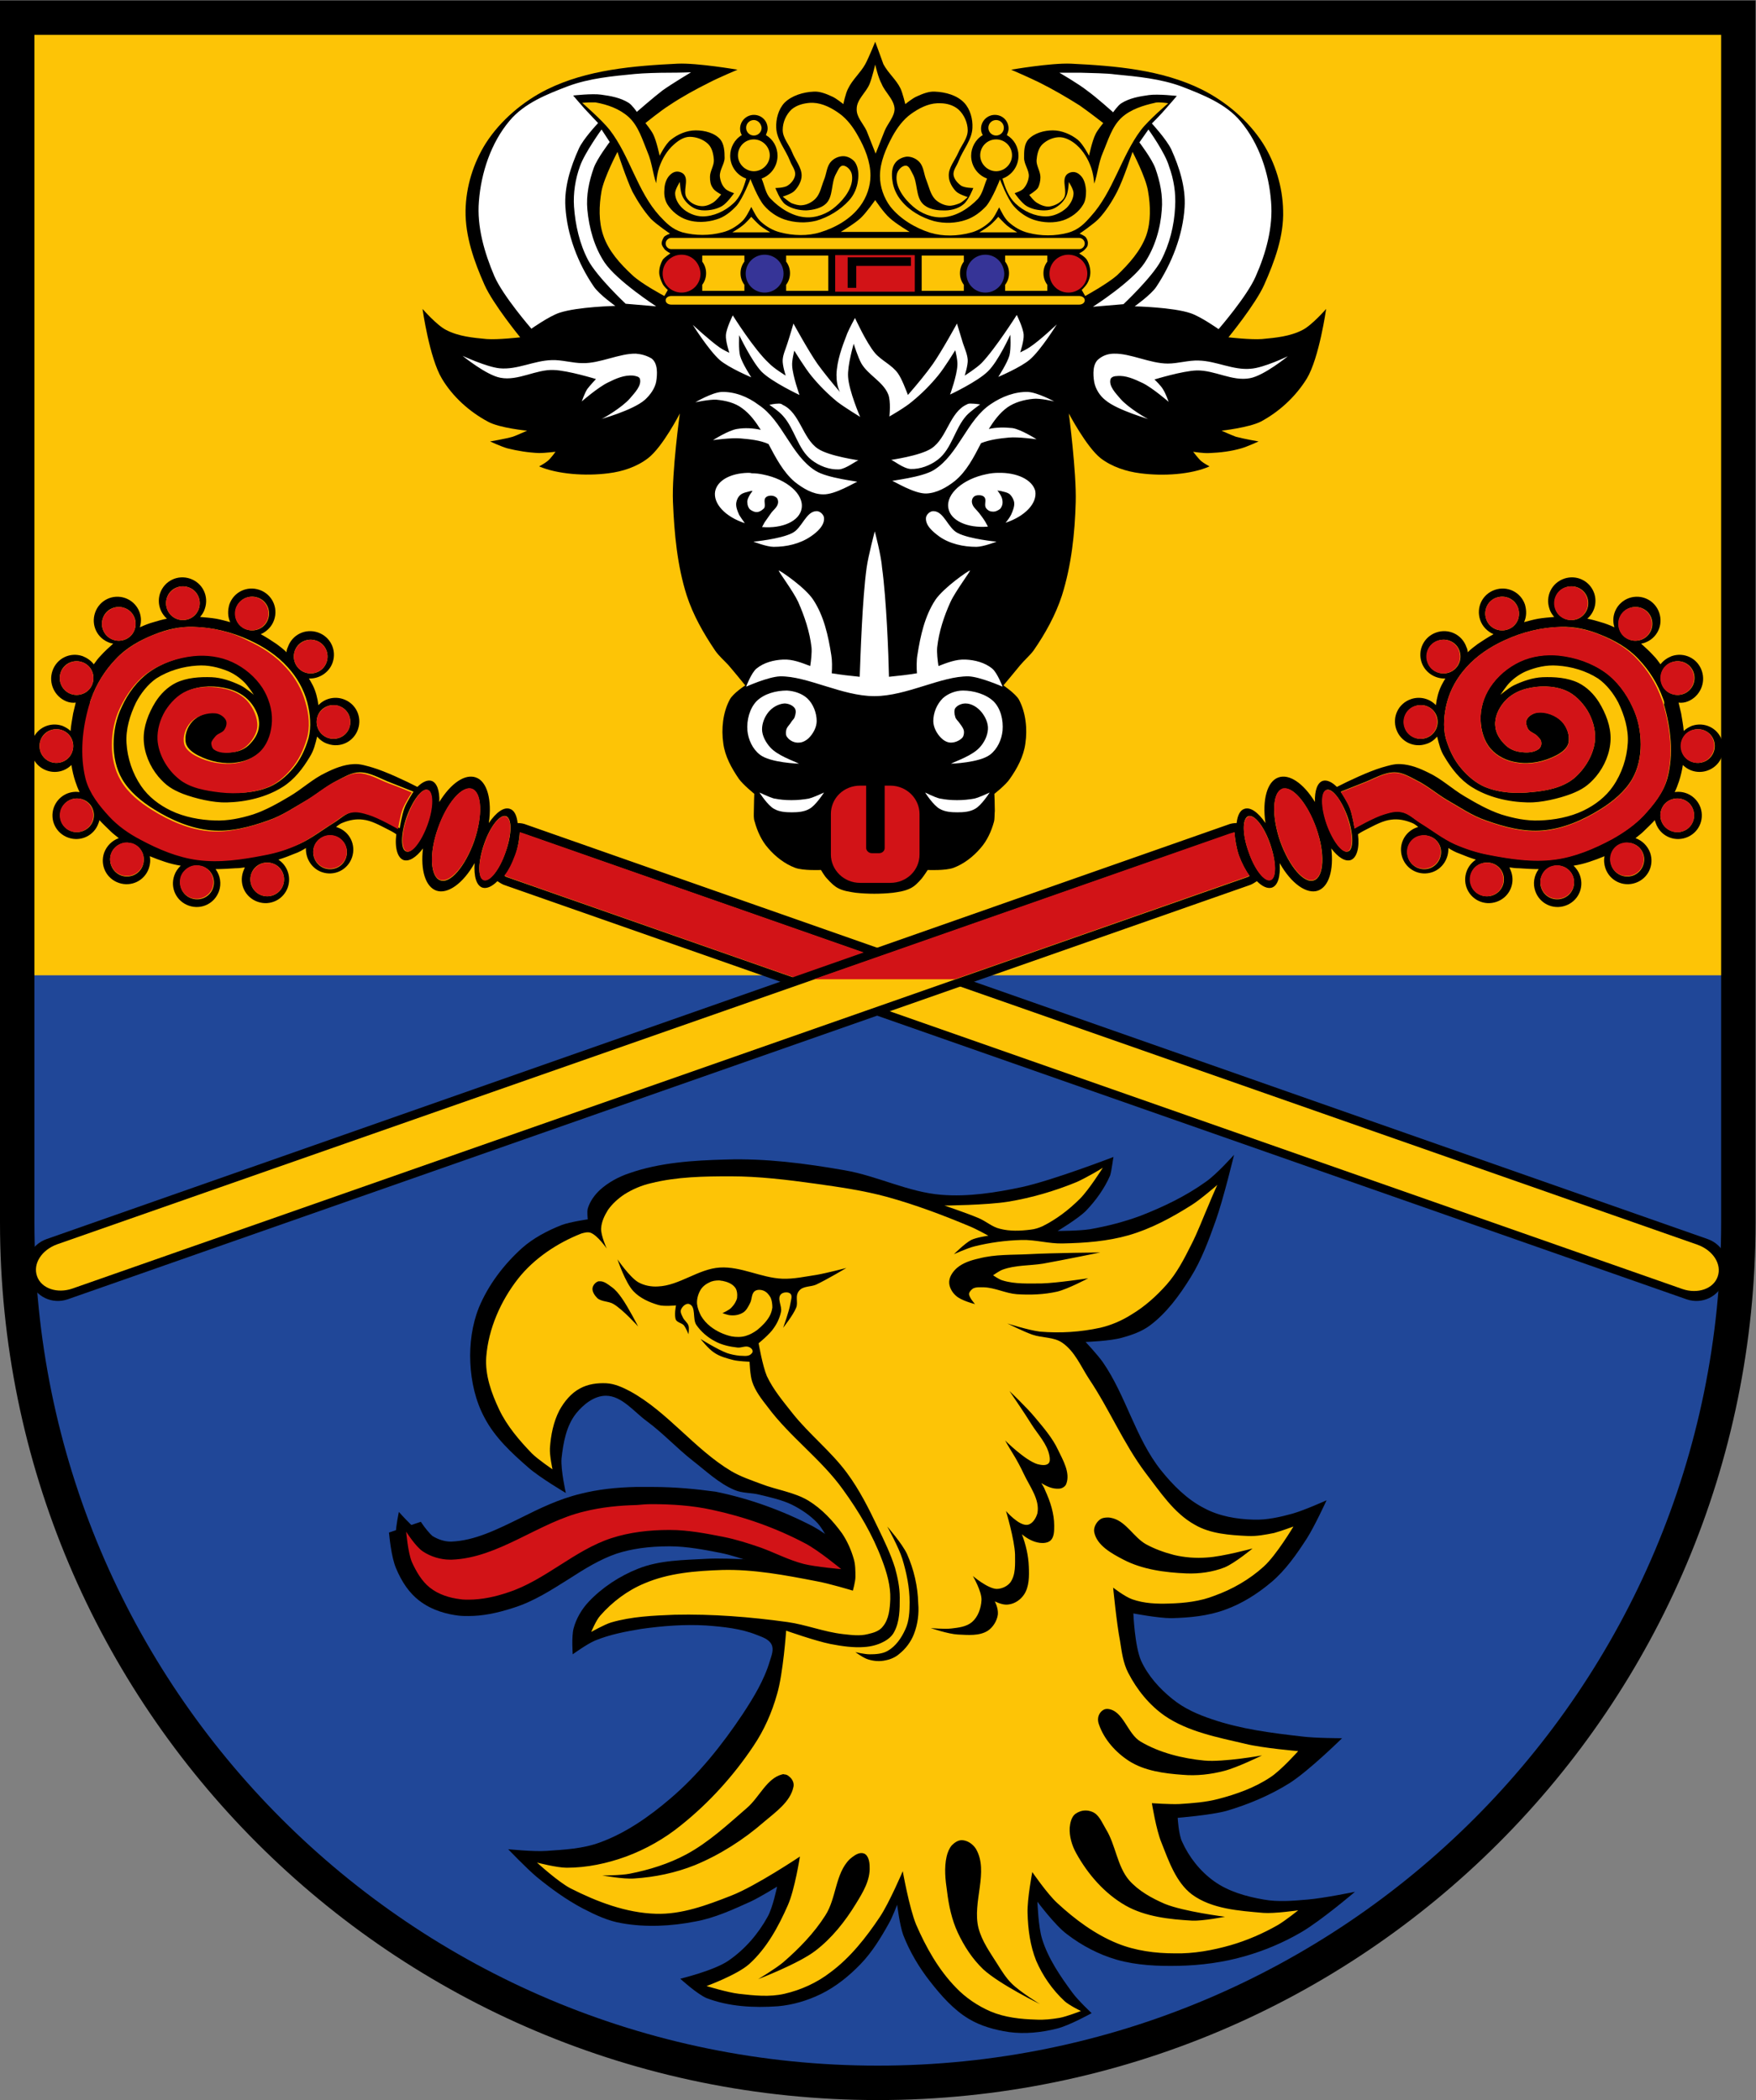 <?xml version="1.0" encoding="utf-8"?>
<!-- Generator: Adobe Illustrator 19.2.1, SVG Export Plug-In . SVG Version: 6.00 Build 0)  -->
<svg version="1.1" id="Layer_1" xmlns="http://www.w3.org/2000/svg" xmlns:xlink="http://www.w3.org/1999/xlink" x="0px" y="0px"
	 viewBox="0 0 408.1 488.1" style="enable-background:new 0 0 408.1 488.1;" xml:space="preserve">
<rect x="0" y="0" width="408.1" height="488.1" fill="#808080" stroke="none"/>
<style type="text/css">
	.st0{fill:#FDC406;}
	.st1{fill:#204798;}
	.st2{fill:none;stroke:#000000;stroke-width:8;}
	.st3{fill:#D21317;}
	.st4{fill:#FFFFFF;}
	.st5{fill:#363497;}
	.st6{fill:none;stroke:#000000;stroke-width:2;stroke-linecap:square;}
</style>
<g>
	<rect x="4" y="4.1" class="st0" width="400" height="222.6"/>
	<path class="st1" d="M4,226.7v57.4c0,110.5,89.5,200,200,200s200-89.5,200-200v-57.4H4z"/>
	<path class="st2" d="M4,4.1v280c0,110.5,89.5,200,200,200s200-89.5,200-200V4.1H4z"/>
</g>
<g>
	<path d="M258.8,268.9c0,0-14,5.4-21.3,7c-6.1,1.3-12.5,2.3-18.7,1.8c-7.7-0.6-14.9-4.4-22.5-5.7c-9.1-1.6-18.4-2.8-27.6-2.5
		c-7.6,0.2-15.4,0.7-22.5,3.2c-2.4,0.8-4.8,2.1-6.7,3.8c-1.3,1.2-2.4,2.7-2.9,4.4c-0.2,0.8,0,2.5,0,2.5s-4.1,0.6-6,1.3
		c-3.3,1.3-6.6,3-9.3,5.4c-4.2,3.8-7.8,8.5-10,13.8c-1.6,4-2.2,8.5-2,12.8c0.2,4.4,1.2,8.9,3.3,12.8c2.4,4.6,6.3,8.2,10.2,11.6
		c2.6,2.3,8.7,5.9,8.7,5.9s-1.2-5.3-1-8c0.4-3.7,1.1-7.6,3.4-10.5c1.7-2.1,4.2-4.1,6.9-4.1c3.7,0,6.5,3.7,9.5,5.9
		c3.8,2.8,7,6.3,10.7,9.2c3.1,2.4,6.1,5.3,9.7,6.8c1.8,0.8,3.9,0.6,5.8,1.1c2.5,0.6,5.2,1.2,7.5,2.3c2.2,1.1,4.3,2.5,6,4.3
		c1.4,1.5,3.2,5.3,3.2,5.3s-7.8-4.4-12-5.8c-10.2-3.3-20.9-5.6-31.6-5.8c-7-0.1-14,1.2-20.7,3.2c-5.4,1.6-10.1,5.3-15.4,7.1
		c-2.4,0.8-4.9,1.4-7.4,1.4c-1.9,0-4-0.3-5.7-1.2c-3.1-1.5-7.7-6.8-7.7-6.8s-0.7,3.3-0.7,4.9c0.1,2.5,0.4,5.1,1.4,7.4
		c1.2,2.8,2.9,5.6,5.4,7.3c2.7,1.8,6.2,2.4,9.5,2.6c3.7,0.2,7.5-0.7,11-1.9c6.7-2.3,12.1-7.4,18.5-10.1c3.7-1.6,7.6-2.8,11.6-3.5
		c3-0.6,6.2-0.7,9.3-0.6c2.7,0.1,5.4,0.5,8,1.1c4.7,1,13.9,4.3,13.9,4.3s-10.9-0.9-16.4-0.6c-5.3,0.3-10.9,0.3-15.9,2.3
		c-4.3,1.7-8.4,4.4-11.5,7.7c-1.6,1.7-2.9,3.9-3.5,6.2c-0.5,1.9-0.2,6-0.2,6s3.3-2.4,5.2-3.2c3.4-1.4,7.1-2.1,10.7-2.7
		c5-0.7,10-1.1,15.1-0.8c4,0.3,8.1,0.7,11.8,2.2c1.3,0.5,2.8,1,3.4,2.2c0.6,1.2,0,2.6-0.4,3.9c-1.3,4.4-3.8,8.5-6.3,12.3
		c-4.8,7.2-10.3,14.1-16.9,19.7c-4.8,4.1-10.2,7.9-16.2,10.1c-4,1.5-8.3,1.7-12.6,2c-2.9,0.2-8.8-0.4-8.8-0.4s4.3,4.5,6.7,6.5
		c3.3,2.7,6.9,5.3,10.7,7.3c2.9,1.5,5.9,2.9,9,3.4c5.6,1,11.5,0.7,17.1-0.4c4.5-0.8,8.8-2.8,13-4.7c2.1-1,6-3.4,6-3.4s-1,4.9-2.2,7
		c-2.2,4-5.3,7.6-9.1,10.2c-3.3,2.3-11.2,4.2-11.2,4.2s3.8,3.5,6.1,4.5c5.2,2,11,2.3,16.6,1.9c3.4-0.3,6.8-1.3,9.9-2.8
		c3.5-1.7,6.6-4.2,9.3-7c2.7-2.8,4.7-6.1,6.6-9.5c0.8-1.4,1.9-4.3,1.9-4.3s0.6,4.8,1.4,7c1.5,3.9,3.7,7.6,6.3,10.9
		c2.5,3.2,5.4,6.5,8.9,8.6c2.8,1.7,6.1,2.6,9.4,3.1c3.7,0.5,7.5,0.1,11.1-0.8c2.9-0.7,8.1-3.6,8.1-3.6s-3.2-3-4.5-4.8
		c-2.8-3.8-5.6-7.9-7-12.4c-0.9-2.8-1.1-8.7-1.1-8.7s4.1,5.5,6.8,7.5c3.5,2.7,7.5,4.8,11.7,6c4.6,1.3,9.5,1.5,14.3,1.4
		c5.2-0.1,10.4-0.8,15.3-2.2c4.6-1.3,9.1-3.2,13.2-5.6c4.5-2.6,12.5-9.4,12.5-9.4s-7.3,1.5-11,1.8c-3.4,0.3-6.9,0.6-10.2,0
		c-4.1-0.7-8.3-1.9-11.6-4.3c-3.2-2.3-5.8-5.6-7.4-9.2c-0.8-1.7-1-5.5-1-5.5s7.6-0.6,11.3-1.6c5.1-1.5,10.1-3.6,14.6-6.4
		c4.6-2.9,12.3-10.5,12.3-10.5s-6.2,0-9.3-0.4c-7-0.8-14.2-1.7-20.9-4c-3.3-1.1-6.5-2.5-9.2-4.7c-3-2.4-5.7-5.4-7.3-8.9
		c-1.5-3.4-1.8-11-1.8-11s5.8,1.1,8.8,1.1c4.2-0.1,8.6-0.5,12.6-2c3.9-1.4,7.5-3.7,10.7-6.4c3.3-2.8,5.8-6.4,8.2-10.1
		c1.8-2.8,4.6-8.9,4.6-8.9s-5.1,2.3-7.9,3.1c-2.9,0.8-6,1.5-9,1.4c-4-0.1-8.1-0.8-11.6-2.7c-3.9-2-7.2-5.3-10-8.8
		c-5.9-7.4-8.1-17.3-13.5-25.1c-1.2-1.7-4-4.7-4-4.7s5.8-0.2,8.5-1c2.2-0.6,4.5-1.4,6.4-2.8c3.9-2.9,6.9-7,9.5-11.2
		c2.5-4,4.2-8.6,5.8-13.1c1.8-5,4.3-15.4,4.3-15.4s-4.1,4.6-6.6,6.3c-4.6,3.3-9.8,5.8-15.2,7.9c-3.8,1.4-7.7,2.4-11.7,3.1
		c-2.5,0.4-7.5,0.4-7.5,0.4s4.7-2.8,6.6-4.7c2.3-2.4,4.3-5.2,5.6-8.2C258.4,271.9,258.7,268.9,258.8,268.9"/>
	<g>
		<path class="st3" d="M108.9,373.8c-0.7,0-1.5,0-2.1-0.1c-3.1-0.3-6-1.4-8.1-3.1c-1.9-1.5-3.5-3.7-4.8-6.8c-1-2.4-1.4-7-1.5-7.6
			l3.7-1.2c0.8,1.3,2.4,3.4,3.3,3.9c1.6,1,3.5,1.6,5.2,1.6c0.1,0,0.2,0,0.3,0c5.9-0.2,11.2-2.9,16.9-5.7c4.3-2.1,8.7-4.3,13.5-5.5
			c3.8-0.9,7.9-1.4,12.6-1.5c1.2,0,2.3,0,3.5,0c5.6,0,10.2,0.4,14.4,1.3c7.8,1.6,15.2,4.3,22.2,8c3.2,1.7,8.6,6.1,8.8,6.3l0.3,0.3
			l1.8,3.6l-3.6-0.3c-0.2,0-6.1-0.5-9-1.3c-2.2-0.5-4.2-1.4-6.2-2.2c-1.4-0.6-2.7-1.1-4-1.6l-0.4-0.1c-2.6-0.9-5.4-1.8-8.1-2.4
			c-3.6-0.8-7.9-1.6-12-1.6l-0.2,0c-5,0-9.2,0.6-12.8,1.8c-4.1,1.3-7.7,3.6-11.6,6.1c-3.9,2.5-7.9,5-12.4,6.5
			C114.9,373.2,111.8,373.8,108.9,373.8z"/>
		<path d="M151.4,349.6c4.7,0,9.4,0.3,14,1.3c7.5,1.6,14.9,4.2,21.7,7.8c3.1,1.6,8.4,6,8.4,6l0,0c0,0-5.9-0.5-8.7-1.2
			c-3.5-0.9-6.7-2.6-10-3.8c-2.9-1-5.7-1.9-8.7-2.5c-4.1-0.8-8.2-1.6-12.4-1.6c-0.1,0-0.1,0-0.2,0c-4.5,0-9.1,0.5-13.4,1.9
			c-8.6,2.8-15.4,9.8-24,12.6c-2.9,1-6.1,1.7-9.2,1.7c-0.6,0-1.3,0-1.9-0.1c-2.5-0.3-5.1-1.1-7.1-2.7c-1.9-1.5-3.2-3.8-4.2-6
			c-0.9-2.2-1.3-7-1.3-7s2.2,3.5,3.9,4.6c1.8,1.2,4.1,1.9,6.3,1.9c0.1,0,0.3,0,0.4,0c10.9-0.4,20.2-8.7,30.8-11.2
			c4-1,8.1-1.4,12.2-1.5C149.1,349.7,150.2,349.6,151.4,349.6 M151.4,345.6c-1.1,0-2.3,0-3.5,0c-4.8,0.1-9.1,0.6-13,1.6
			c-5,1.2-9.5,3.4-13.9,5.6c-5.5,2.7-10.7,5.3-16.1,5.5c-0.1,0-0.2,0-0.2,0c-1.4,0-2.9-0.5-4.2-1.3c-0.5-0.4-1.8-1.9-2.7-3.3
			l-7.4,2.5c0.1,0.9,0.5,5.5,1.6,8.2c1.4,3.4,3.2,5.9,5.4,7.6c3.1,2.4,6.7,3.2,9.1,3.5c0.8,0.1,1.6,0.1,2.4,0.1
			c3.1,0,6.4-0.6,10.4-1.9c4.8-1.5,8.9-4.2,12.9-6.7c3.7-2.4,7.3-4.6,11.1-5.9c3.4-1.1,7.4-1.7,12.2-1.7l0.2,0c3.9,0,8,0.8,11.6,1.5
			c2.6,0.5,5.2,1.4,7.9,2.3l0.4,0.1c1.3,0.4,2.5,1,3.9,1.5c2,0.9,4.1,1.7,6.4,2.3c3.1,0.8,8.7,1.3,9.4,1.3l7.7,0.6l-4-6.7l-0.4-0.6
			l-0.5-0.4c-0.6-0.5-5.8-4.7-9.1-6.5c-7.1-3.7-14.8-6.5-22.7-8.1C161.8,346.1,157.1,345.6,151.4,345.6L151.4,345.6z"/>
	</g>
	<g>
		<g>
			<g>
				<polygon class="st0" points="256.2,271.5 256.2,271.5 256.2,271.5 				"/>
			</g>
			<g>
				<path class="st0" d="M177.5,300c-0.7-0.3-1.6-0.3-2.1,0.1c-0.8,0.6-0.6,1.9-1.1,2.8c-0.4,0.8-0.8,1.6-1.5,2.1
					c-0.9,0.6-2,0.8-3,0.7c-0.6,0-1.9-0.5-1.9-0.5s1.6-0.7,2.1-1.3c0.6-0.6,1.1-1.4,1.3-2.2c0.1-0.9,0-1.9-0.5-2.5
					c-0.7-0.9-1.9-1.3-2.9-1.5c-0.3,0-0.5-0.1-0.8-0.1l0,0c-0.8,0-1.6,0.1-2.3,0.5c-0.9,0.4-1.7,1.1-2.1,1.9
					c-0.5,0.9-0.8,2.1-0.7,3.1c0.1,0.9,0.5,1.9,0.9,2.7c0.6,1,1.3,1.8,2.2,2.5c1.4,1.1,3.1,1.9,4.9,2.3c1.1,0.2,2.3,0.2,3.3-0.1
					c1-0.3,1.9-0.8,2.7-1.4c1.1-0.9,2.1-1.9,2.8-3.1c0.4-0.7,0.6-1.4,0.7-2.1c0-0.8-0.1-1.6-0.4-2.3
					C178.7,300.9,178.2,300.3,177.5,300z"/>
			</g>
			<g>
				<path class="st0" d="M250.3,274.7c-5.1,2.1-10.5,3.7-16,4.6c-4.9,0.8-14.8,0.9-14.8,0.9s5.3,1.8,7.9,2.9c1.7,0.7,3.2,2.1,5,2.5
					c2.3,0.6,4.7,0.5,7.1,0.2c1-0.1,1.9-0.4,2.8-0.8c3.2-1.6,6.1-3.8,8.7-6.4c2.1-2.1,5.3-7.2,5.3-7.2
					C256.1,271.6,252.3,273.8,250.3,274.7z"/>
			</g>
		</g>
		<g>
			<path class="st0" d="M293.6,444.6c-5.7-0.5-12-0.9-16.6-4.3c-3.7-2.8-5.4-7.8-7.1-12.1c-1.2-2.9-2.2-9.1-2.2-9.1s4.3,0.3,6.4,0.2
				c3-0.2,6.1-0.4,9.1-1.2c4.2-1.1,8.4-2.6,12-5c2.5-1.6,6.5-6.1,6.5-6.1s-8.3-0.7-12.3-1.7c-6.4-1.5-13.3-2.8-18.7-6.5
				c-3.6-2.5-6.5-6.1-8.5-10c-1.2-2.3-1.5-4.9-1.9-7.4c-0.8-4.1-1.6-12.4-1.6-12.4s2.7,2.1,4.4,2.7c2.8,1,5.8,1.1,8.7,1
				c3.5-0.1,7.1-0.5,10.4-1.8c4.2-1.5,8.2-3.8,11.5-6.8c2.9-2.6,6.9-9.3,6.9-9.3s-3,1.1-4.5,1.5c-2,0.4-4.1,0.8-6.1,0.7
				c-4.2-0.2-8.7-0.5-12.3-2.6c-4.9-2.7-8.1-7.7-11.5-12.1c-5.1-6.8-8.4-14.8-13.1-21.8c-1.9-2.9-3.3-6.4-6.2-8.4
				c-2-1.4-4.7-1.1-7-1.9c-2-0.7-5.8-2.6-5.8-2.6s5,1.6,7.6,1.9c4.7,0.4,9.4,0.1,14-0.9c2.6-0.6,5.1-1.7,7.3-3.1
				c3-1.8,5.7-4.2,8.1-6.9c2.4-2.7,4.1-6,5.7-9.2c1.6-3.1,2.8-6.4,4.2-9.6c0.6-1.5,1.9-4.4,1.9-4.4s-3.9,3.4-6,4.7
				c-4.6,2.9-9.4,5.5-14.6,7c-4.9,1.4-10.1,1.8-15.3,1.9c-3.2,0.1-6.4-0.9-9.6-0.8c-3.7,0.1-7.4,0.6-11,1.5
				c-1.6,0.4-4.7,1.8-4.7,1.8s2.5-2.5,4-3.3c1.2-0.6,4-1,4-1s-2.9-1.6-4.4-2.2c-6.2-2.6-12.6-5-19.1-6.8c-5.5-1.5-11.1-2.3-16.8-3.1
				c-6.5-0.9-13.1-1.7-19.6-1.7l0,0c-6.2,0-12.5,0.1-18.5,1.6c-2.2,0.5-4.3,1.4-6.2,2.6c-1.5,1-2.8,2.2-3.8,3.6
				c-0.8,1.3-1.5,2.7-1.6,4.3c-0.1,1.6,1.3,4.7,1.3,4.7s-2.1-3.1-3.8-3.7c-0.7-0.2-1.4,0-2.1,0.2c-5.6,2.2-11,5.8-14.7,10.5
				c-4,5.1-6.9,11.6-7.4,18.2c-0.3,4.2,1.2,8.4,3,12.2c1.8,3.8,4.7,7.2,7.6,10.2c1.4,1.4,4.8,3.7,4.8,3.7s-0.7-3.2-0.6-4.9
				c0.2-3,0.8-6.1,2.2-8.8c1.1-2,2.7-4,4.8-5.1c1.8-1,4-1.3,6.1-1.2c2,0.1,3.9,1,5.6,1.9c8.7,4.8,14.9,13.4,23.4,18.5
				c2.2,1.3,4.6,2.1,7,3c3.6,1.4,7.7,1.9,11,3.9c3.1,1.9,5.7,4.7,7.8,7.6c1.2,1.8,2.1,3.8,2.7,5.9c0.4,1.3,0.4,2.8,0.4,4.2
				c0,1.1-0.6,3.2-0.6,3.2s-5.6-1.7-8.5-2.2c-7.2-1.4-14.6-2.8-21.9-2.6c-6.1,0.2-12.4,0.7-18,3.1c-3.9,1.6-7.5,4.3-10.3,7.5
				c-1,1.1-2.1,3.8-2.1,3.8s3-1.7,4.6-2.2c4.8-1.4,9.8-1.6,14.8-1.8c8.7-0.2,17.5,0.5,26.2,1.7c4.3,0.6,8.5,2.3,12.9,2.8
				c1.9,0.2,3.9,0.5,5.8,0c1.3-0.3,2.7-0.7,3.5-1.8c1.4-1.7,1.6-4.1,1.7-6.3c0.1-3.1-0.8-6.2-1.9-9.1c-2.2-5.9-5.4-11.3-9.1-16.4
				c-5-7-12.3-12.2-17.5-19.2c-1.4-1.8-2.9-3.7-3.6-5.9c-0.5-1.5-0.6-4.6-0.6-4.6s-2.6-0.1-3.8-0.4c-1.5-0.4-3.1-0.8-4.4-1.7
				c-1.3-0.8-3.2-3.2-3.2-3.2s4,2.5,6.2,3.3c0.9,0.3,1.9,0.5,2.9,0.6c0.8,0,1.7,0.2,2.4-0.2c0.3-0.2,0.7-0.6,0.6-0.9
				c0-0.4-0.5-0.8-0.8-0.9c-0.8-0.4-1.8,0.2-2.7,0.1c-1.8-0.2-3.7-0.6-5.3-1.5c-1.7-0.9-3.2-2.2-4.3-3.8c-0.9-1.4,0-4.2-1.6-4.8
				c-0.7-0.3-1.6,0.5-1.9,1.2c-0.3,0.6,0.1,1.3,0.4,1.9c0.3,0.7,1.1,1.2,1.3,1.9c0.2,0.6,0,2,0,2s-0.6-1.5-1.1-2.1
				c-0.5-0.5-1.4-0.6-1.8-1.2c-0.5-1,0-3.4,0-3.4s-2.8,0.3-4.1-0.1c-2.1-0.6-4.3-1.6-5.8-3.2c-1.9-2-3.7-7.4-3.7-7.4
				s2.8,4.1,4.8,5.3c1.4,0.8,3.1,1.1,4.6,1c5-0.2,9.4-4.1,14.4-4.4c4.9-0.3,9.6,2.4,14.5,2.6c2.7,0.1,5.3-0.5,8-0.9
				c2.3-0.4,6.9-1.6,6.9-1.6s-4.7,2.8-7.1,3.9c-1.2,0.5-2.9,0.3-3.8,1.3c-1.2,1.3-0.2,2.8-0.8,4.1c-0.7,1.7-3,4.6-3,4.6
				s1.4-3.8,1.7-5.7c0.1-0.7,0.5-1.7,0-2.2c-0.5-0.5-1.7-0.4-2.2,0.1c-1,1,0.3,2.8,0,4.1c-0.3,1.4-0.9,2.7-1.7,3.8
				c-0.9,1.4-3.5,3.5-3.5,3.5s0.9,5.2,1.9,7.6c1.5,3.2,3.8,5.9,6,8.7c3.9,4.9,8.9,8.8,12.6,13.8c2.9,3.9,5.1,8.3,7.2,12.7
				c1.5,3.1,3,6.2,4,9.4c0.6,2.2,1.1,4.5,1.1,6.9c0,2.7,0,5.6-1.3,8c-0.5,1-1.5,1.8-2.5,2.3c-1.3,0.7-2.9,1.1-4.4,1.2
				c-2.6,0.2-5.3-0.2-7.9-0.7c-3.5-0.7-10.3-3.1-10.3-3.1s-0.7,10-2.1,14.7c-1.2,4.3-3,8.4-5.5,12.1c-4.6,6.9-10.3,13.2-16.8,18.4
				c-3.8,3.1-8.2,5.6-12.8,7.3c-4.4,1.6-9.1,2.6-13.8,2.6c-2.3,0-6.9-1.2-6.9-1.2s4.9,4.5,7.8,6c6.1,3.1,12.9,5.7,19.8,5.9
				c6,0.2,11.9-2,17.5-4.2c5.7-2.2,16-9.1,16-9.1s-1.2,7.7-2.8,11.3c-2.2,5-4.9,10-9,13.7c-2.8,2.5-9.9,5.1-9.9,5.1s4.9,1.5,7.5,1.8
				c3.5,0.4,7.1,0.8,10.6,0c3.9-0.9,7.6-2.6,10.7-5c4.6-3.4,8.3-8.1,11.5-12.9c2.2-3.3,5.3-10.6,5.3-10.6s1.5,8.5,3.1,12.4
				c2.3,5.3,5.2,10.5,9.3,14.7c2.2,2.3,5,4.2,8,5.5c3.3,1.4,7,1.8,10.6,1.9c1.8,0.1,3.6-0.1,5.4-0.4c1.7-0.3,5-1.6,5-1.6
				s-2.7-1.3-3.8-2.3c-2.8-2.6-5.1-5.9-6.6-9.4c-1.4-3.5-1.9-7.3-2-11.1c-0.1-3.2,1.1-9.5,1.1-9.5s3.5,5.1,5.8,7.2
				c4.1,3.8,8.8,7.3,14,9.4c4.2,1.7,8.8,2.3,13.3,2.3c4.4,0.1,8.8-0.7,13-1.9c3.8-1.1,7.5-2.7,11-4.7c1.7-1,4.7-3.4,4.7-3.4
				S296.2,444.8,293.6,444.6z M144.5,301.7c1.5,2.1,3.8,6.6,3.8,6.6s-3.5-3.9-5.7-5.2c-1.1-0.7-2.8-0.5-3.8-1.4
				c-0.6-0.6-1.2-1.5-1.1-2.3c0.1-0.7,0.7-1.4,1.4-1.6c0.1,0,0.3,0,0.4,0v0c0.9,0,1.8,0.7,2.6,1.3
				C143,299.7,143.8,300.7,144.5,301.7z M184.4,415.3c-0.7,3.5-4.2,5.9-6.9,8.2c-4.7,4.1-10.2,7.6-16,10c-4.5,1.8-9.3,2.8-14.1,3.1
				c-2.5,0.2-7.4-0.7-7.4-0.7s4.3,0,6.3-0.4c4.6-0.9,9.1-2.3,13.2-4.5c5.2-2.8,9.6-6.9,14.1-10.8c2.9-2.5,4.6-6.9,8.2-7.8
				c0.1,0,0.3-0.1,0.4,0l0,0c0.5,0,0.9,0.2,1.2,0.5C184.2,413.5,184.6,414.5,184.4,415.3z M265.1,404.8c4.4,2.6,9.7,3.9,14.8,4.4
				c4.5,0.4,13.4-1.2,13.4-1.2s-5.7,2.8-8.8,3.6c-3.1,0.8-6.4,1.2-9.7,0.9c-4.2-0.3-8.8-0.9-12.4-3.2c-3.1-2-5.8-5-7-8.5
				c-0.3-0.8-0.3-1.7,0.1-2.4c0.3-0.6,1-1.2,1.7-1.2l0,0c0.1,0,0.2,0,0.3,0C261.1,397.6,262,403,265.1,404.8z M255.6,353.2
				c0.5-0.4,1.2-0.5,1.9-0.5c0.4,0,0.8,0.1,1.2,0.2c3.1,0.9,4.8,4.4,7.6,6c2,1.1,4.2,1.9,6.5,2.5c2.5,0.6,5.1,0.8,7.7,0.6
				c3.6-0.2,10.6-2.1,10.6-2.1s-4.1,3.4-6.5,4.4c-2.8,1.1-5.9,1.5-8.8,1.4c-5-0.2-10.3-0.9-14.7-3.2c-2.7-1.4-6.2-3.3-6.8-6.4
				C254.1,355,254.8,353.8,255.6,353.2z M222.4,294.7c1.4-1.2,3.3-1.8,5.1-2.2c3.8-1,7.7-0.8,11.6-1c5.5-0.3,16.6-0.4,16.6-0.4l0,0
				c0,0-8.8,1.8-13.3,2.6c-3.1,0.5-6.4,0.3-9.4,1.4c-0.8,0.3-2.2,1.3-2.2,1.3s1.4,1,2.2,1.2c2.9,0.9,6.1,0.7,9.1,0.7
				c3.6-0.1,10.8-1.2,10.8-1.2s-4.7,2.5-7.2,3.1c-3.1,0.7-6.3,0.8-9.4,0.6c-2.6-0.2-5-1.5-7.6-1.6c-0.9,0-1.9-0.1-2.6,0.3
				c-0.4,0.3-0.8,0.7-0.9,1.2c0,0.9,1.4,2.4,1.4,2.4s-3.3-0.8-4.5-2c-0.9-0.8-1.6-2.1-1.5-3.3C220.7,296.6,221.5,295.5,222.4,294.7z
				 M198.9,442.5c-2.5,4.1-5.6,8-9.4,10.9c-3.9,3-13.3,6.6-13.3,6.6s4-2.4,5.8-3.9c3.7-3.2,7.2-6.8,9.8-10.9c2.6-4,2.3-9.8,5.7-13.1
				c0.7-0.6,1.6-1.3,2.5-1.4c0.1,0,0.3,0,0.4,0c0.1,0,0.3,0.1,0.4,0.1c1,0.4,1.3,1.9,1.3,3C202.3,437,200.5,439.9,198.9,442.5z
				 M212.4,379.8c-0.7,1.8-1.9,3.4-3.4,4.6c-0.9,0.8-2.1,1.3-3.2,1.5c-1.3,0.3-2.7,0.2-4-0.2c-1.1-0.3-3-1.7-3-1.7s2.2,0.5,3.3,0.5
				c1.4,0,3-0.1,4.2-0.8c1.9-1.1,3.2-3,4.1-5c0.9-1.9,1-4.2,1-6.3c0-3.4-0.7-6.8-1.7-10.1c-0.8-2.6-3.5-7.5-3.5-7.5l0,0
				c0,0,3.5,4,4.6,6.4c1.6,3.6,2.5,7.5,2.6,11.5C213.6,375,213.3,377.5,212.4,379.8z M241.7,465.8c0,0-9.4-4.6-13.2-8.1
				c-2.5-2.4-4.4-5.3-5.9-8.5c-1.4-3-2.1-6.3-2.5-9.6c-0.4-2.7-0.7-5.5-0.1-8.1c0.2-0.9,0.6-1.9,1.2-2.6c0.6-0.6,1.4-1.2,2.3-1.2
				c1.3,0,2.6,0.9,3.3,2c3.1,5.3-0.9,12.4,0.6,18.4c0.8,3.1,2.7,5.7,4.4,8.4c1,1.6,2,3.2,3.3,4.5C237.1,463,241.7,465.8,241.7,465.8
				z M247.8,344.9c-0.2,0.6-1,1.1-1.7,1.1c-1.5,0.1-2.8-0.5-4.1-1.3c0.3,0.5,0.7,1.1,0.9,1.7c1.2,2.6,2.1,5.4,2.1,8.2
				c0,1.2,0,2.6-0.8,3.4c-0.6,0.6-1.7,0.7-2.5,0.6c-1.6-0.2-3-1-4.2-2c0.9,2.4,1.5,4.9,1.6,7.5c0.1,2.2,0.1,4.7-1.1,6.5
				c-0.8,1.2-2.1,2.1-3.5,2.3c-1.1,0.2-2.2-0.2-3.3-0.7c0.5,1,0.8,2.1,0.7,3.1c-0.2,1.4-1.1,2.9-2.3,3.7c-2,1.3-4.7,1-7,0.9
				c-2.2-0.1-6.3-1.5-6.3-1.5s3.2,0.3,4.8,0.1c1.7-0.2,3.5-0.4,4.8-1.5c1.4-1.2,2.1-3.2,2.2-5.1c0.1-2-2-5.6-2-5.6s3.4,2.9,5.5,3
				c1.2,0,2.5-0.6,3.2-1.5c1.3-1.8,1.1-4.3,1.1-6.5c-0.1-3.4-2.1-10.1-2.1-10.1s3,3.5,5,3.2c1.2-0.2,2-1.6,2.3-2.7
				c0.6-3.2-1.8-6.2-3.2-9.2c-0.6-1.3-1.6-3.2-2.6-4.8c-1-1.6-1.7-2.9-1.7-2.9s4.6,4.6,7.5,5.5c0.8,0.2,1.9,0.4,2.5-0.1
				c0.5-0.4,0.4-1.2,0.3-1.8c-0.5-2.8-2.7-5-4.2-7.4c-1.6-2.6-5.1-7.7-5.1-7.7l0,0c0,0,4.1,3.9,5.9,6.1c2,2.4,4.1,4.8,5.4,7.6
				C247,339.3,248.8,342.3,247.8,344.9z M277.1,446.4c-5.3-0.3-10.9-0.9-15.5-3.5c-4.9-2.8-8.8-7.3-11.5-12.2
				c-1-1.8-1.6-3.9-1.5-5.9c0.1-1.1,0.4-2.5,1.3-3.2c0.7-0.5,1.5-0.8,2.4-0.8l0,0c0.5,0,1,0.1,1.5,0.3c1.6,0.6,2.3,2.5,3.2,4
				c2.3,3.7,2.6,8.6,5.4,11.9c2.2,2.5,5.3,4.2,8.3,5.5c4.4,1.8,14,3,14,3S279.6,446.5,277.1,446.4z"/>
		</g>
	</g>
</g>
<g>
	<path d="M12.2,155.9c1-2.9,4.1-4.4,7-3.4c1,0.4,1.9,1,2.6,1.9c0.5-0.7,1-1.4,1.6-2c0.9-1,1.9-1.9,2.9-2.8c-0.3-0.1-0.6-0.1-0.8-0.2
		c-2.9-1-4.4-4.1-3.4-7c1-2.9,4.1-4.4,7-3.4c2.8,1,4.3,4,3.4,6.8c1.1-0.5,2.1-0.9,3.2-1.2c1-0.3,2-0.6,3.1-0.8
		c-1.7-1.5-2.3-3.8-1.6-5.9c1-2.9,4.1-4.4,7-3.4c2.9,1,4.4,4.1,3.4,7c-0.2,0.7-0.6,1.3-1.1,1.9c1.2,0.1,2.5,0.2,3.7,0.4
		c1.1,0.2,2.2,0.5,3.3,0.8c-0.6-1.3-0.6-2.7-0.2-4.1c1-2.9,4.1-4.4,7-3.4c2.9,1,4.4,4.1,3.4,7c-0.5,1.5-1.7,2.7-3.1,3.3
		c1.3,0.7,2.5,1.5,3.7,2.3c0.8,0.6,1.6,1.2,2.3,1.9c0-0.4,0.1-0.8,0.3-1.2c1-2.9,4.1-4.4,7-3.4c2.9,1,4.4,4.1,3.4,7
		c-0.8,2.3-3.1,3.8-5.5,3.7c0.3,0.5,0.6,1,0.9,1.6c0.7,1.4,1.1,3,1.3,4.6c1.5-1.6,3.8-2.1,5.8-1.4c2.9,1,4.4,4.1,3.4,7
		c-1,2.9-4.1,4.4-7,3.4c-1-0.3-1.8-0.9-2.5-1.7c-0.4,1.7-0.8,3.3-1.7,4.7c-1.6,2.7-3.6,5.3-6.3,7c-3.8,2.4-8.5,3.5-13,3.6
		c-3.1,0.1-7.3-0.9-10.2-2c-2.5-1-3.9-1.9-5.7-4c-2-2.4-3.3-5.5-3.4-8.6c-0.1-3,1.1-6.1,2.7-8.7c1.2-1.9,2.8-3.5,4.8-4.5
		c2.5-1.2,5.5-1.4,8.3-1.3c2.3,0.1,4.6,0.9,6.7,1.9c1.2,0.6,3.1,2.2,3.1,2.2s-1.3-2-2.2-2.9c-1.1-1.1-2.4-2-3.8-2.6
		c-2.2-0.9-4.7-1.5-7.2-1.3c-3.3,0.2-6.7,1.2-9.5,3c-2,1.4-3.6,3.5-4.7,5.6c-1.4,2.9-2.4,6.2-2.2,9.4c0.2,3.5,1.4,7.1,3.4,10
		c1.7,2.5,4.2,4.4,6.9,5.7c3.1,1.5,6.8,2.2,10.3,2.3c3,0.1,5.9-0.5,8.8-1.4c3-1,5.8-2.6,8.5-4.2c2.9-1.7,5.4-4.1,8.4-5.5
		c2-1,4.2-1.9,6.5-2c1.5-0.1,3,0.4,4.4,0.8c3,0.9,7.7,3.1,10.4,4.5c1.2-1.2,2.4-1.7,3.3-1.4c1.2,0.4,1.9,2.2,1.8,4.9
		c2.7-4.4,6-6.6,8.5-5.7c2.6,0.9,3.8,5.2,3,10.6c1.7-2.5,3.5-3.8,4.9-3.3c1,0.3,1.6,1.5,1.8,3.3c0.7,0,1.4,0.1,2.1,0.4L396.9,288
		c3.6,1.3,5.4,5.1,4.2,8.7l-0.4,1.1c-1.3,3.6-5.1,5.4-8.7,4.2l-274.5-96.2c-0.7-0.2-1.3-0.6-1.9-1c-1.3,1.3-2.5,1.8-3.5,1.5
		c-1.4-0.5-2-2.6-1.8-5.7c-2.7,4.8-6.3,7.3-8.9,6.4c-2.5-0.9-3.7-4.7-3.1-9.8c-1.6,2.1-3.2,3.1-4.5,2.7c-1.4-0.5-2.1-2.8-1.7-6
		c-0.7-0.5-1.5-0.9-2.1-1.2c-1.8-0.9-3.7-2-5.7-2.2c-1.5-0.2-3.1,0.1-4.6,0.7c-0.6,0.2-1.1,0.6-1.6,1c0.1,0,0.2,0.1,0.3,0.1
		c2.9,1,4.4,4.1,3.4,7c-1,2.9-4.1,4.4-7,3.4c-2.3-0.8-3.8-3.1-3.7-5.6c-0.8,0.5-1.7,1-2.6,1.3c-1.2,0.5-2.5,1-3.8,1.4
		c2.1,1.4,3,4,2.2,6.4c-1,2.9-4.1,4.4-7,3.4c-2.9-1-4.4-4.1-3.4-7c0.1-0.3,0.3-0.7,0.4-1c-0.7,0.1-1.4,0.2-2.2,0.2
		c-1.5,0.1-3.1,0.2-4.6,0.2c1.1,1.5,1.4,3.4,0.8,5.1c-1,2.9-4.1,4.4-7,3.4c-2.9-1-4.4-4.1-3.4-7c0.3-0.9,0.8-1.6,1.5-2.3
		c-1.3-0.2-2.5-0.5-3.7-0.9c-1.2-0.4-2.3-0.8-3.5-1.3c0.2,0.9,0.1,1.9-0.2,2.8c-1,2.9-4.1,4.4-7,3.4c-2.9-1-4.4-4.1-3.4-7
		c0.6-1.6,1.8-2.8,3.4-3.4c-0.6-0.5-1.3-1-1.8-1.5c-0.9-0.9-1.9-1.8-2.7-2.7c0,0.2-0.1,0.4-0.2,0.7c-1,2.9-4.1,4.4-7,3.4
		c-2.9-1-4.4-4.1-3.4-7c0.9-2.5,3.4-4,6-3.6c-0.4-0.8-0.7-1.6-1-2.5c-0.4-1.2-0.7-2.5-0.9-3.8c-1.5,1.5-3.7,2-5.7,1.3
		c-2.9-1-4.4-4.1-3.4-7c1-2.9,4.1-4.4,7-3.4c0.7,0.3,1.4,0.7,1.9,1.2c0.1-1.4,0.4-2.8,0.6-4.1c0.2-0.8,0.4-1.6,0.6-2.5
		c-0.7,0.1-1.5,0-2.2-0.3C12.7,161.9,11.2,158.8,12.2,155.9"/>
	<path class="st0" d="M14.1,156.3c0.7-2.1,3-3.1,5-2.4c2.1,0.7,3.1,3,2.4,5c-0.7,2.1-3,3.1-5,2.4C14.5,160.6,13.4,158.4,14.1,156.3
		 M9.4,172.1c0.7-2.1,3-3.1,5-2.4c2.1,0.7,3.1,3,2.4,5c-0.7,2.1-3,3.1-5,2.4C9.8,176.4,8.7,174.2,9.4,172.1 M23.9,143.7
		c0.7-2.1,3-3.1,5-2.4c2.1,0.7,3.1,3,2.4,5c-0.7,2.1-3,3.1-5,2.4C24.3,148,23.2,145.8,23.9,143.7 M21.2,162.4
		c1.2-3.4,3.2-6.6,5.7-9.2c2.4-2.6,5.6-4.4,8.9-5.7c2.9-1.2,6-1.9,9.1-1.8c4.5,0.1,9,1.2,13.1,3.1c3.3,1.5,6.5,3.6,8.9,6.3
		c2.1,2.3,3.7,5.1,4.5,8.1c0.7,2.7,1,5.7,0.3,8.4c-0.8,2.7-1.9,5-3.6,7c-1.5,1.8-3.4,3.4-5.5,4.3c-3.4,1.4-7.3,1.6-10.9,1.2
		c-3.4-0.3-7.1-1-9.8-3.2c-2.6-2.2-4.7-5.7-4.9-9.1c-0.1-2.4,0.6-4.7,1.8-6.7c1.2-1.9,2.9-3.7,5-4.6c2.9-1.2,6.3-1.2,9.3-0.4
		c1.9,0.5,3.7,1.5,5,3c1.3,1.5,2.3,3.6,2.1,5.6c-0.1,1.8-1.2,3.4-2.5,4.6c-1,0.9-2.3,1.4-3.6,1.5c-1.3,0.2-2.9,0.1-4-0.7
		c-0.4-0.3-0.7-1-0.6-1.5c0-0.6,0.5-1.1,1-1.6c0.6-0.6,1.6-0.8,2.1-1.6c0.3-0.6,0.6-1.4,0.3-2.1c-0.4-0.9-1.5-1.5-2.4-1.7
		c-2-0.3-4.4,0.6-5.8,2.1c-1.2,1.3-1.9,3.3-1.5,5c0.3,1.3,1.7,2.3,2.9,2.9c2.7,1.4,6,2.1,9,1.6c2.3-0.3,4.6-1.4,6.1-3.1
		c1.6-1.8,2.3-4.3,2.4-6.7c0.1-2.7-0.7-5.4-2.2-7.7c-1.7-2.6-4.2-4.7-7-6c-2.8-1.3-6-1.7-9-1.4c-3.8,0.4-7.6,1.7-10.7,3.9
		c-2.8,2-5,5-6.4,8.1c-1.3,2.7-1.9,5.7-1.9,8.7c0,2.8,0.6,5.7,2,8.1c1.7,2.9,4.5,5.2,7.4,7c4,2.5,8.6,4.5,13.3,4.9
		c4.5,0.4,9-0.8,13.2-2.3c3.3-1.1,6.3-3.2,9.3-4.9c2.3-1.4,4.4-3.2,6.8-4.4c1.6-0.8,3.3-1.9,5.2-1.9c2.5,0,4.8,1.5,7.2,2.4
		c1.8,0.7,5.3,2.1,5.3,2.1s-1.6,2.4-2.1,3.8c-0.6,1.5-1.1,4.7-1.1,4.7s-4.5-2.6-6.9-3.3c-1.3-0.4-2.7-0.8-4-0.5
		c-1.7,0.3-3,1.7-4.5,2.6c-2.6,1.6-5,3.5-7.8,4.8c-2.5,1.1-5.2,2-7.9,2.5c-5.1,1-10.4,1.8-15.5,1.1c-4.6-0.6-9.1-2.5-13.2-4.7
		c-2.7-1.5-5.3-3.3-7.4-5.5c-2.3-2.5-4.6-5.3-5.5-8.6c-1.5-5.5-0.8-11.7,0.8-17.2C20.8,163.4,21,162.9,21.2,162.4 M14.2,188.2
		c0.7-2.1,3-3.1,5-2.4c2.1,0.7,3.1,3,2.4,5s-3,3.1-5,2.4C14.5,192.5,13.5,190.2,14.2,188.2 M38.8,138.9c0.7-2.1,3-3.1,5-2.4
		c2.1,0.7,3.1,3,2.4,5c-0.7,2.1-3,3.1-5,2.4C39.2,143.2,38.1,141,38.8,138.9 M25.8,198.5c0.7-2.1,3-3.1,5-2.4c2.1,0.7,3.1,3,2.4,5
		c-0.7,2.1-3,3.1-5,2.4C26.2,202.8,25.1,200.5,25.8,198.5 M54.9,141.3c0.7-2.1,3-3.1,5-2.4c2.1,0.7,3.1,3,2.4,5
		c-0.7,2.1-3,3.1-5,2.4C55.2,145.6,54.2,143.4,54.9,141.3 M42.1,203.8c0.7-2.1,3-3.1,5-2.4c2.1,0.7,3.1,3,2.4,5
		c-0.7,2.1-3,3.1-5,2.4C42.4,208.1,41.4,205.8,42.1,203.8 M68.5,151.3c0.7-2.1,3-3.1,5-2.4c2.1,0.7,3.1,3,2.4,5
		c-0.7,2.1-3,3.1-5,2.4C68.9,155.6,67.8,153.4,68.5,151.3 M58.4,203.1c0.7-2.1,3-3.1,5-2.4c2.1,0.7,3.1,3,2.4,5
		c-0.7,2.1-3,3.1-5,2.4C58.8,207.4,57.7,205.2,58.4,203.1 M73.8,166.5c0.7-2.1,3-3.1,5-2.4c2.1,0.7,3.1,3,2.4,5
		c-0.7,2.1-3,3.1-5,2.4C74.2,170.8,73.1,168.6,73.8,166.5 M73,196.8c0.7-2.1,3-3.1,5-2.4c2.1,0.7,3.1,3,2.4,5c-0.7,2.1-3,3.1-5,2.4
		C73.4,201.1,72.3,198.8,73,196.8 M94.5,189.9c1.4-3.9,3.6-6.8,4.9-6.3c1.3,0.5,1.3,4-0.1,8c-1.4,3.9-3.6,6.8-4.9,6.3
		C93.1,197.5,93.1,193.9,94.5,189.9 M101.8,192.5c2.1-5.9,5.6-10,7.9-9.1c2.3,0.8,2.5,6.2,0.5,12.1c-2.1,5.9-5.6,10-7.9,9.1
		C100,203.8,99.7,198.3,101.8,192.5 M112.5,196.2c1.4-4.1,3.7-7,5.1-6.5c1.4,0.5,1.4,4.2-0.1,8.3c-1.4,4.1-3.7,7-5.1,6.5
		C111,204,111.1,200.3,112.5,196.2 M120.8,193.5c0.3,0.1,0.6,0.2,1,0.3l272.7,95.5c3.6,1.3,5.7,4.5,4.7,7.4s-4.7,4.1-8.2,2.9
		L118.2,204c-0.3-0.1-0.6-0.2-0.9-0.4c0.9-1.2,1.8-2.9,2.5-4.8C120.4,196.9,120.7,195,120.8,193.5"/>
	<path class="st3" d="M42.7,136.3c-1.7-0.1-3.3,1-3.9,2.6c-0.7,2.1,0.4,4.3,2.4,5c2.1,0.7,4.3-0.4,5-2.4c0.7-2.1-0.4-4.3-2.4-5
		C43.4,136.4,43.1,136.3,42.7,136.3 M58.7,138.7c-1.7-0.1-3.3,1-3.9,2.6c-0.7,2.1,0.4,4.3,2.4,5c2.1,0.7,4.3-0.4,5-2.4
		c0.7-2.1-0.4-4.3-2.4-5C59.5,138.8,59.1,138.7,58.7,138.7 M27.8,141.1c-1.7-0.1-3.3,1-3.9,2.6c-0.7,2.1,0.4,4.3,2.4,5
		c2.1,0.7,4.3-0.4,5-2.4c0.7-2.1-0.4-4.3-2.4-5C28.6,141.2,28.2,141.1,27.8,141.1 M44.9,145.7c-3.1-0.1-6.2,0.7-9.1,1.8
		c-3.3,1.3-6.5,3.2-8.9,5.7c-2.5,2.6-4.5,5.8-5.7,9.2c-0.2,0.5-0.3,1-0.5,1.5c-1.6,5.5-2.2,11.6-0.8,17.2c0.9,3.3,3.1,6.1,5.4,8.6
		c2.1,2.3,4.7,4.1,7.4,5.5c4.1,2.2,8.6,4.1,13.2,4.7c5.1,0.7,10.4-0.1,15.5-1.1c2.7-0.5,5.4-1.3,7.9-2.5c2.8-1.3,5.2-3.2,7.8-4.8
		c1.5-0.9,2.8-2.3,4.5-2.6c1.3-0.3,2.7,0.1,4,0.5c2.4,0.7,6.9,3.3,6.9,3.3s0.5-3.2,1.1-4.7c0.5-1.3,2.1-3.8,2.1-3.8
		s-3.5-1.5-5.3-2.1c-2.4-0.9-4.7-2.4-7.2-2.4c-1.8,0-3.5,1.1-5.2,1.9c-2.4,1.2-4.5,3-6.8,4.4c-3,1.8-6,3.8-9.3,4.9
		c-4.2,1.4-8.8,2.7-13.2,2.3c-4.7-0.4-9.3-2.4-13.3-4.9c-2.9-1.8-5.7-4-7.4-7c-1.4-2.4-2-5.3-2-8.1c0-3,0.6-6,1.9-8.7
		c1.5-3.1,3.6-6.1,6.4-8.1c3.1-2.2,6.9-3.5,10.7-3.9c3-0.3,6.2,0.1,9,1.4c2.8,1.3,5.3,3.4,7,6c1.4,2.2,2.3,5,2.2,7.7
		c-0.1,2.4-0.8,4.9-2.4,6.7c-1.5,1.7-3.9,2.8-6.1,3.1c-3,0.4-6.3-0.2-9-1.6c-1.2-0.6-2.6-1.6-2.9-2.9c-0.4-1.7,0.3-3.7,1.5-5
		c1.4-1.5,3.8-2.3,5.8-2.1c1,0.1,2,0.8,2.4,1.6c0.3,0.6,0.1,1.5-0.3,2.1c-0.4,0.8-1.5,0.9-2.1,1.6c-0.4,0.5-0.9,1-1,1.6
		c0,0.5,0.2,1.2,0.6,1.5c1.1,0.8,2.7,0.9,4,0.7c1.3-0.1,2.6-0.6,3.6-1.5c1.3-1.2,2.4-2.9,2.5-4.6c0.1-2-0.9-4.1-2.1-5.6
		c-1.2-1.5-3.1-2.5-5-3c-3-0.8-6.5-0.8-9.3,0.4c-2.1,0.9-3.8,2.7-5,4.6c-1.2,2-1.9,4.4-1.8,6.7c0.2,3.4,2.2,6.9,4.9,9.1
		c2.6,2.2,6.4,2.8,9.8,3.2c3.7,0.4,7.5,0.1,10.9-1.2c2.2-0.9,4-2.5,5.5-4.3c1.7-2,2.8-4.3,3.6-7c0.8-2.7,0.5-5.7-0.3-8.4
		c-0.8-3-2.4-5.8-4.5-8.1c-2.4-2.7-5.6-4.8-8.9-6.3C53.9,146.9,49.4,145.8,44.9,145.7 M72.4,148.7c-1.7-0.1-3.3,1-3.9,2.6
		c-0.7,2.1,0.4,4.3,2.4,5c2.1,0.7,4.3-0.4,5-2.4c0.7-2.1-0.4-4.3-2.4-5C73.1,148.8,72.7,148.7,72.4,148.7L72.4,148.7z M18,153.7
		c-1.7-0.1-3.3,1-3.9,2.6c-0.7,2.1,0.4,4.3,2.4,5c2.1,0.7,4.3-0.4,5-2.4c0.7-2.1-0.4-4.3-2.4-5C18.7,153.8,18.4,153.7,18,153.7
		 M77.7,163.9c-1.7-0.1-3.3,1-3.9,2.6c-0.7,2.1,0.4,4.3,2.4,5c2.1,0.7,4.3-0.4,5-2.4c0.7-2.1-0.4-4.3-2.4-5
		C78.4,163.9,78.1,163.9,77.7,163.9 M13.3,169.5c-1.7-0.1-3.3,1-3.9,2.6c-0.7,2.1,0.4,4.3,2.4,5c2.1,0.7,4.3-0.4,5-2.4
		s-0.4-4.3-2.4-5C14,169.6,13.6,169.5,13.3,169.5 M109.3,183.2c-2.3-0.2-5.6,3.7-7.5,9.2c-2.1,5.9-1.8,11.3,0.5,12.1
		c2.3,0.8,5.9-3.3,7.9-9.1c2.1-5.9,1.8-11.3-0.5-12.1C109.6,183.3,109.4,183.2,109.3,183.2 M99.2,183.5c-1.3-0.1-3.3,2.7-4.6,6.4
		c-1.4,3.9-1.4,7.5-0.1,8c1.3,0.5,3.5-2.4,4.9-6.3c1.4-3.9,1.4-7.5,0.1-8C99.3,183.6,99.2,183.6,99.2,183.5 M18,185.6
		c-1.7-0.1-3.3,1-3.9,2.6c-0.7,2.1,0.4,4.3,2.4,5c2.1,0.7,4.3-0.4,5-2.4c0.7-2.1-0.4-4.3-2.4-5C18.8,185.6,18.4,185.6,18,185.6
		 M117.3,189.7c-1.4-0.1-3.5,2.7-4.8,6.6c-1.4,4.1-1.5,7.8-0.1,8.3c1.4,0.5,3.7-2.4,5.1-6.5c1.4-4.1,1.5-7.8,0.1-8.3
		C117.5,189.7,117.4,189.7,117.3,189.7 M120.8,193.4c0,1.5-0.4,3.4-1.1,5.3c-0.7,1.9-1.5,3.6-2.5,4.8c0.3,0.1,0.6,0.3,0.9,0.4
		l67.6,23.7h32.8l-96.8-33.9C121.4,193.6,121.1,193.5,120.8,193.4 M76.9,194.1c-1.7-0.1-3.3,1-3.9,2.6c-0.7,2.1,0.4,4.3,2.4,5
		c2.1,0.7,4.3-0.4,5-2.4c0.7-2.1-0.4-4.3-2.4-5C77.7,194.2,77.3,194.1,76.9,194.1 M29.7,195.8c-1.7-0.1-3.3,1-3.9,2.6
		c-0.7,2.1,0.4,4.3,2.4,5c2.1,0.7,4.3-0.4,5-2.4c0.7-2.1-0.4-4.3-2.4-5C30.4,195.9,30,195.9,29.7,195.8z M62.3,200.5
		c-1.7-0.1-3.3,1-3.9,2.6c-0.7,2.1,0.4,4.3,2.4,5c2.1,0.7,4.3-0.4,5-2.4c0.7-2.1-0.4-4.3-2.4-5C63,200.6,62.6,200.5,62.3,200.5
		 M45.9,201.1c-1.7-0.1-3.3,1-3.9,2.6c-0.7,2.1,0.4,4.3,2.4,5c2.1,0.7,4.3-0.4,5-2.4c0.7-2.1-0.4-4.3-2.4-5
		C46.7,201.2,46.3,201.2,45.9,201.1"/>
	<path d="M395.5,155.9c-1-2.9-4.1-4.4-7-3.4c-1,0.4-1.9,1-2.6,1.9c-0.5-0.7-1-1.4-1.6-2c-0.9-1-1.9-1.9-2.9-2.8
		c0.3-0.1,0.6-0.1,0.8-0.2c2.9-1,4.4-4.1,3.4-7c-1-2.9-4.1-4.4-7-3.4c-2.8,1-4.3,4-3.4,6.8c-1.1-0.5-2.1-0.9-3.2-1.2
		c-1-0.3-2-0.6-3.1-0.8c1.7-1.5,2.3-3.8,1.6-5.9c-1-2.9-4.1-4.4-7-3.4c-2.9,1-4.4,4.1-3.4,7c0.2,0.7,0.6,1.3,1.1,1.9
		c-1.2,0.1-2.5,0.2-3.7,0.4c-1.1,0.2-2.2,0.5-3.3,0.8c0.6-1.3,0.6-2.7,0.2-4.1c-1-2.9-4.1-4.4-7-3.4c-2.9,1-4.4,4.1-3.4,7
		c0.5,1.5,1.7,2.7,3.1,3.3c-1.3,0.7-2.5,1.5-3.7,2.3c-0.8,0.6-1.6,1.2-2.3,1.9c0-0.4-0.1-0.8-0.3-1.2c-1-2.9-4.1-4.4-7-3.4
		c-2.9,1-4.4,4.1-3.4,7c0.8,2.3,3.1,3.8,5.5,3.7c-0.3,0.5-0.6,1-0.9,1.6c-0.7,1.4-1.1,3-1.3,4.6c-1.5-1.6-3.8-2.1-5.8-1.4
		c-2.9,1-4.4,4.1-3.4,7c1,2.9,4.1,4.4,7,3.4c1-0.3,1.8-0.9,2.5-1.7c0.4,1.7,0.8,3.3,1.7,4.7c1.6,2.7,3.6,5.3,6.3,7
		c3.8,2.4,8.5,3.5,13,3.6c3.1,0.1,7.3-0.9,10.2-2c2.5-1,3.9-1.9,5.7-4c2-2.4,3.3-5.5,3.4-8.6c0.1-3-1.1-6.1-2.7-8.7
		c-1.2-1.9-2.8-3.5-4.8-4.5c-2.5-1.2-5.5-1.4-8.3-1.3c-2.3,0.1-4.6,0.9-6.7,1.9c-1.2,0.6-3.1,2.2-3.1,2.2s1.3-2,2.2-2.9
		c1.1-1.1,2.4-2,3.8-2.6c2.2-0.9,4.7-1.5,7.2-1.3c3.3,0.2,6.7,1.2,9.5,3c2,1.4,3.6,3.5,4.7,5.6c1.4,2.9,2.4,6.2,2.2,9.4
		c-0.2,3.5-1.4,7.1-3.4,10c-1.7,2.5-4.2,4.4-6.9,5.7c-3.1,1.5-6.8,2.2-10.3,2.3c-3,0.1-5.9-0.5-8.8-1.4c-3-1-5.8-2.6-8.5-4.2
		c-2.9-1.7-5.4-4.1-8.4-5.5c-2-1-4.2-1.9-6.5-2c-1.5-0.1-3,0.4-4.4,0.8c-3,0.9-7.7,3.1-10.4,4.5c-1.2-1.2-2.4-1.7-3.3-1.4
		c-1.2,0.4-1.9,2.2-1.8,4.9c-2.7-4.4-6-6.6-8.5-5.7c-2.6,0.9-3.8,5.2-3,10.6c-1.7-2.5-3.5-3.8-4.9-3.3c-1,0.3-1.6,1.5-1.8,3.3
		c-0.7,0-1.4,0.1-2.1,0.4L10.8,288c-3.6,1.3-5.4,5.1-4.2,8.7l0.4,1.1c1.3,3.6,5.1,5.4,8.7,4.2l274.5-96.2c0.7-0.2,1.3-0.6,1.9-1
		c1.3,1.3,2.5,1.8,3.5,1.5c1.4-0.5,2-2.6,1.8-5.7c2.7,4.8,6.3,7.3,8.9,6.4c2.5-0.9,3.7-4.7,3.1-9.8c1.6,2.1,3.2,3.1,4.5,2.7
		c1.4-0.5,2.1-2.8,1.7-6c0.7-0.5,1.5-0.9,2.1-1.2c1.8-0.9,3.7-2,5.7-2.2c1.5-0.2,3.1,0.1,4.6,0.7c0.6,0.2,1.1,0.6,1.6,1
		c-0.1,0-0.2,0.1-0.3,0.1c-2.9,1-4.4,4.1-3.4,7c1,2.9,4.1,4.4,7,3.4c2.3-0.8,3.8-3.1,3.7-5.6c0.8,0.5,1.7,1,2.6,1.3
		c1.2,0.5,2.5,1,3.8,1.4c-2.1,1.4-3,4-2.2,6.4c1,2.9,4.1,4.4,7,3.4c2.9-1,4.4-4.1,3.4-7c-0.1-0.3-0.3-0.7-0.4-1
		c0.7,0.1,1.4,0.2,2.2,0.2c1.5,0.1,3.1,0.2,4.6,0.2c-1.1,1.5-1.4,3.4-0.8,5.1c1,2.9,4.1,4.4,7,3.4c2.9-1,4.4-4.1,3.4-7
		c-0.3-0.9-0.8-1.6-1.5-2.3c1.3-0.2,2.5-0.5,3.7-0.9c1.2-0.4,2.3-0.8,3.5-1.3c-0.2,0.9-0.1,1.9,0.2,2.8c1,2.9,4.1,4.4,7,3.4
		c2.9-1,4.4-4.1,3.4-7c-0.6-1.6-1.8-2.8-3.4-3.4c0.6-0.5,1.3-1,1.8-1.5c0.9-0.9,1.9-1.8,2.7-2.7c0,0.2,0.1,0.4,0.2,0.7
		c1,2.9,4.1,4.4,7,3.4c2.9-1,4.4-4.1,3.4-7c-0.9-2.5-3.4-4-6-3.6c0.4-0.8,0.7-1.6,1-2.5c0.4-1.2,0.7-2.5,0.9-3.8
		c1.5,1.5,3.7,2,5.7,1.3c2.9-1,4.4-4.1,3.4-7c-1-2.9-4.1-4.4-7-3.4c-0.7,0.3-1.4,0.7-1.9,1.2c-0.1-1.4-0.4-2.8-0.6-4.1
		c-0.2-0.8-0.4-1.6-0.6-2.5c0.7,0.1,1.5,0,2.2-0.3C395,161.9,396.5,158.8,395.5,155.9"/>
	<path class="st0" d="M393.6,156.3c-0.7-2.1-3-3.1-5-2.4c-2.1,0.7-3.1,3-2.4,5c0.7,2.1,3,3.1,5,2.4
		C393.2,160.6,394.3,158.4,393.6,156.3 M398.3,172.1c-0.7-2.1-3-3.1-5-2.4c-2.1,0.7-3.1,3-2.4,5c0.7,2.1,3,3.1,5,2.4
		C397.9,176.4,399,174.2,398.3,172.1 M383.8,143.7c-0.7-2.1-3-3.1-5-2.4c-2.1,0.7-3.1,3-2.4,5c0.7,2.1,3,3.1,5,2.4
		C383.4,148,384.5,145.8,383.8,143.7 M386.5,162.4c-1.2-3.4-3.2-6.6-5.7-9.2c-2.4-2.6-5.6-4.4-8.9-5.7c-2.9-1.2-6-1.9-9.1-1.8
		c-4.5,0.1-9,1.2-13.1,3.1c-3.3,1.5-6.5,3.6-8.9,6.3c-2.1,2.3-3.7,5.1-4.5,8.1c-0.7,2.7-1,5.7-0.3,8.4c0.8,2.7,1.9,5,3.6,7
		c1.5,1.8,3.4,3.4,5.5,4.3c3.4,1.4,7.3,1.6,10.9,1.2c3.4-0.3,7.1-1,9.8-3.2c2.6-2.2,4.7-5.7,4.9-9.1c0.1-2.4-0.6-4.7-1.8-6.7
		c-1.2-1.9-2.9-3.7-5-4.6c-2.9-1.2-6.3-1.2-9.3-0.4c-1.9,0.5-3.7,1.5-5,3c-1.3,1.5-2.3,3.6-2.1,5.6c0.1,1.8,1.2,3.4,2.5,4.6
		c1,0.9,2.3,1.4,3.6,1.5c1.3,0.2,2.9,0.1,4-0.7c0.4-0.3,0.7-1,0.6-1.5c0-0.6-0.5-1.1-1-1.6c-0.6-0.6-1.6-0.8-2.1-1.6
		c-0.3-0.6-0.6-1.4-0.3-2.1c0.4-0.9,1.5-1.5,2.4-1.7c2-0.3,4.4,0.6,5.8,2.1c1.2,1.3,1.9,3.3,1.5,5c-0.3,1.3-1.7,2.3-2.9,2.9
		c-2.7,1.4-6,2.1-9,1.6c-2.3-0.3-4.6-1.4-6.1-3.1c-1.6-1.8-2.3-4.3-2.4-6.7c-0.1-2.7,0.7-5.4,2.2-7.7c1.7-2.6,4.2-4.7,7-6
		c2.8-1.3,6-1.7,9-1.4c3.8,0.4,7.6,1.7,10.7,3.9c2.8,2,5,5,6.4,8.1c1.3,2.7,1.9,5.7,1.9,8.7c0,2.8-0.6,5.7-2,8.1
		c-1.7,2.9-4.5,5.2-7.4,7c-4,2.5-8.6,4.5-13.3,4.9c-4.5,0.4-9-0.8-13.2-2.3c-3.3-1.1-6.3-3.2-9.3-4.9c-2.3-1.4-4.4-3.2-6.8-4.4
		c-1.6-0.8-3.3-1.9-5.2-1.9c-2.5,0-4.8,1.5-7.2,2.4c-1.8,0.7-5.3,2.1-5.3,2.1s1.6,2.4,2.1,3.8c0.6,1.5,1.1,4.7,1.1,4.7
		s4.5-2.6,6.9-3.3c1.3-0.4,2.7-0.8,4-0.5c1.7,0.3,3,1.7,4.5,2.6c2.6,1.6,5,3.5,7.8,4.8c2.5,1.1,5.2,2,7.9,2.5
		c5.1,1,10.4,1.8,15.5,1.1c4.6-0.6,9.1-2.5,13.2-4.7c2.7-1.5,5.3-3.3,7.4-5.5c2.3-2.5,4.6-5.3,5.5-8.6c1.5-5.5,0.8-11.7-0.8-17.2
		C386.9,163.4,386.7,162.9,386.5,162.4 M393.5,188.2c-0.7-2.1-3-3.1-5-2.4c-2.1,0.7-3.1,3-2.4,5s3,3.1,5,2.4
		C393.2,192.5,394.2,190.2,393.5,188.2 M368.9,138.9c-0.7-2.1-3-3.1-5-2.4c-2.1,0.7-3.1,3-2.4,5c0.7,2.1,3,3.1,5,2.4
		C368.5,143.2,369.6,141,368.9,138.9 M381.9,198.5c-0.7-2.1-3-3.1-5-2.4c-2.1,0.7-3.1,3-2.4,5c0.7,2.1,3,3.1,5,2.4
		C381.5,202.8,382.6,200.5,381.9,198.5 M352.8,141.3c-0.7-2.1-3-3.1-5-2.4c-2.1,0.7-3.1,3-2.4,5c0.7,2.1,3,3.1,5,2.4
		C352.5,145.6,353.5,143.4,352.8,141.3 M365.6,203.8c-0.7-2.1-3-3.1-5-2.4c-2.1,0.7-3.1,3-2.4,5c0.7,2.1,3,3.1,5,2.4
		C365.3,208.1,366.3,205.8,365.6,203.8 M339.2,151.3c-0.7-2.1-3-3.1-5-2.4c-2.1,0.7-3.1,3-2.4,5c0.7,2.1,3,3.1,5,2.4
		C338.8,155.6,339.9,153.4,339.2,151.3 M349.3,203.1c-0.7-2.1-3-3.1-5-2.4c-2.1,0.7-3.1,3-2.4,5c0.7,2.1,3,3.1,5,2.4
		C348.9,207.4,350,205.2,349.3,203.1 M333.9,166.5c-0.7-2.1-3-3.1-5-2.4c-2.1,0.7-3.1,3-2.4,5c0.7,2.1,3,3.1,5,2.4
		C333.5,170.8,334.6,168.6,333.9,166.5 M334.7,196.8c-0.7-2.1-3-3.1-5-2.4c-2.1,0.7-3.1,3-2.4,5c0.7,2.1,3,3.1,5,2.4
		C334.3,201.1,335.4,198.8,334.7,196.8 M313.2,189.9c-1.4-3.9-3.6-6.8-4.9-6.3c-1.3,0.5-1.3,4,0.1,8c1.4,3.9,3.6,6.8,4.9,6.3
		C314.6,197.5,314.6,193.9,313.2,189.9 M305.9,192.5c-2.1-5.9-5.6-10-7.9-9.1c-2.3,0.8-2.5,6.2-0.5,12.1c2.1,5.9,5.6,10,7.9,9.1
		C307.7,203.8,308,198.3,305.9,192.5 M295.2,196.2c-1.4-4.1-3.7-7-5.1-6.5c-1.4,0.5-1.4,4.2,0.1,8.3c1.4,4.1,3.7,7,5.1,6.5
		C296.7,204,296.6,200.3,295.2,196.2 M286.9,193.5c-0.3,0.1-0.6,0.2-1,0.3L13.3,289.2c-3.6,1.3-5.7,4.5-4.7,7.4s4.7,4.1,8.2,2.9
		L289.5,204c0.3-0.1,0.6-0.2,0.9-0.4c-0.9-1.2-1.8-2.9-2.5-4.8C287.3,196.9,287,195,286.9,193.5"/>
	<path class="st3" d="M365,136.3c-0.4,0-0.8,0.1-1.2,0.2c-2.1,0.7-3.1,3-2.4,5c0.7,2.1,3,3.1,5,2.4c2.1-0.7,3.1-3,2.4-5
		C368.3,137.3,366.7,136.2,365,136.3 M349,138.7c-0.4,0-0.8,0.1-1.2,0.2c-2.1,0.7-3.1,3-2.4,5c0.7,2.1,3,3.1,5,2.4
		c2.1-0.7,3.1-3,2.4-5C352.2,139.7,350.6,138.6,349,138.7 M379.9,141.1c-0.4,0-0.8,0.1-1.2,0.2c-2.1,0.7-3.1,3-2.4,5
		c0.7,2.1,3,3.1,5,2.4c2.1-0.7,3.1-3,2.4-5C383.2,142.1,381.6,141,379.9,141.1 M362.8,145.7c-4.5,0.1-9,1.2-13.1,3.1
		c-3.3,1.5-6.5,3.6-8.9,6.3c-2.1,2.3-3.7,5.1-4.5,8.1c-0.7,2.7-1,5.7-0.3,8.4c0.8,2.7,1.9,5,3.6,7c1.5,1.8,3.4,3.4,5.5,4.3
		c3.4,1.4,7.3,1.6,10.9,1.2c3.4-0.3,7.1-1,9.8-3.2c2.6-2.2,4.7-5.7,4.9-9.1c0.1-2.4-0.6-4.7-1.8-6.7c-1.2-1.9-2.9-3.7-5-4.6
		c-2.9-1.2-6.3-1.2-9.3-0.4c-1.9,0.5-3.7,1.5-5,3c-1.3,1.5-2.3,3.6-2.1,5.6c0.1,1.8,1.2,3.4,2.5,4.6c1,0.9,2.3,1.4,3.6,1.5
		c1.3,0.2,2.9,0.1,4-0.7c0.4-0.3,0.7-1,0.6-1.5c0-0.6-0.5-1.1-1-1.6c-0.6-0.6-1.6-0.8-2.1-1.6c-0.3-0.6-0.6-1.4-0.3-2.1
		c0.4-0.9,1.5-1.5,2.4-1.6c2-0.3,4.4,0.6,5.8,2.1c1.2,1.3,1.9,3.3,1.5,5c-0.3,1.3-1.7,2.3-2.9,2.9c-2.7,1.4-6,2.1-9,1.6
		c-2.3-0.3-4.6-1.4-6.1-3.1c-1.6-1.8-2.3-4.3-2.4-6.7c-0.1-2.7,0.7-5.4,2.2-7.7c1.7-2.6,4.2-4.7,7-6c2.8-1.3,6-1.7,9-1.4
		c3.8,0.4,7.6,1.7,10.7,3.9c2.8,2,5,5,6.4,8.1c1.3,2.7,1.9,5.7,1.9,8.7c0,2.8-0.6,5.7-2,8.1c-1.7,2.9-4.5,5.2-7.4,7
		c-4,2.5-8.6,4.5-13.3,4.9c-4.5,0.4-9-0.8-13.2-2.3c-3.3-1.1-6.3-3.2-9.3-4.9c-2.3-1.4-4.4-3.2-6.8-4.4c-1.6-0.8-3.3-1.9-5.2-1.9
		c-2.5,0-4.8,1.5-7.2,2.4c-1.8,0.7-5.3,2.1-5.3,2.1s1.6,2.4,2.1,3.8c0.6,1.5,1.1,4.7,1.1,4.7s4.5-2.6,6.9-3.3c1.3-0.4,2.7-0.8,4-0.5
		c1.7,0.3,3,1.7,4.5,2.6c2.6,1.6,5,3.5,7.8,4.8c2.5,1.1,5.2,2,7.9,2.5c5.1,1,10.4,1.8,15.5,1.1c4.6-0.6,9.1-2.5,13.2-4.7
		c2.7-1.5,5.3-3.3,7.4-5.5c2.3-2.5,4.6-5.3,5.4-8.6c1.5-5.5,0.8-11.7-0.8-17.2c-0.1-0.5-0.3-1-0.5-1.5c-1.2-3.4-3.2-6.6-5.7-9.2
		c-2.4-2.6-5.6-4.4-8.9-5.7C369.1,146.4,365.9,145.7,362.8,145.7 M335.3,148.7c-0.4,0-0.8,0.1-1.2,0.2c-2.1,0.7-3.1,3-2.4,5
		c0.7,2.1,3,3.1,5,2.4c2.1-0.7,3.1-3,2.4-5C338.6,149.7,337,148.6,335.3,148.7 M389.7,153.7c-0.4,0-0.8,0.1-1.2,0.2
		c-2.1,0.7-3.1,3-2.4,5c0.7,2.1,3,3.1,5,2.4c2.1-0.7,3.1-3,2.4-5C393,154.7,391.4,153.6,389.7,153.7 M330,163.9
		c-0.4,0-0.8,0.1-1.2,0.2c-2.1,0.7-3.1,3-2.4,5c0.7,2.1,3,3.1,5,2.4c2.1-0.7,3.1-3,2.4-5C333.3,164.8,331.7,163.8,330,163.9
		 M394.4,169.5c-0.4,0-0.8,0.1-1.2,0.2c-2.1,0.7-3.1,3-2.4,5c0.7,2.1,3,3.1,5,2.4s3.1-3,2.4-5C397.7,170.4,396.1,169.4,394.4,169.5
		 M298.4,183.2c-0.2,0-0.3,0-0.4,0.1c-2.3,0.8-2.5,6.2-0.5,12.1c2.1,5.9,5.6,10,7.9,9.1c2.3-0.8,2.5-6.2,0.5-12.1
		C304,187,300.7,183,298.4,183.2 M308.5,183.6c-0.1,0-0.2,0-0.3,0c-1.3,0.5-1.3,4,0.1,8c1.4,3.9,3.6,6.8,4.9,6.3
		c1.3-0.5,1.3-4-0.1-8C311.9,186.2,309.9,183.5,308.5,183.6 M389.7,185.6c-0.4,0-0.8,0.1-1.2,0.2c-2.1,0.7-3.1,3-2.4,5
		c0.7,2.1,3,3.1,5,2.4c2.1-0.7,3.1-3,2.4-5C392.9,186.5,391.3,185.5,389.7,185.6 M290.4,189.7c-0.1,0-0.2,0-0.3,0.1
		c-1.4,0.5-1.4,4.2,0.1,8.3c1.4,4.1,3.7,7,5.1,6.5c1.4-0.5,1.4-4.2-0.1-8.3C293.9,192.4,291.8,189.6,290.4,189.7 M286.9,193.4
		c-0.3,0.1-0.6,0.2-1,0.3l-96.8,33.9h32.8l67.6-23.7c0.3-0.1,0.6-0.2,0.9-0.4c-0.9-1.2-1.8-2.9-2.5-4.8
		C287.3,196.9,287,195,286.9,193.4 M330.8,194.1c-0.4,0-0.8,0.1-1.2,0.2c-2.1,0.7-3.1,3-2.4,5c0.7,2.1,3,3.1,5,2.4
		c2.1-0.7,3.1-3,2.4-5C334.1,195.1,332.5,194.1,330.8,194.1 M378,195.8c-0.4,0-0.8,0.1-1.2,0.2c-2.1,0.7-3.1,3-2.4,5
		c0.7,2.1,3,3.1,5,2.4c2.1-0.7,3.1-3,2.4-5C381.3,196.8,379.7,195.8,378,195.8 M345.4,200.5c-0.4,0-0.8,0.1-1.2,0.2
		c-2.1,0.7-3.1,3-2.4,5c0.7,2.1,3,3.1,5,2.4c2.1-0.7,3.1-3,2.4-5C348.7,201.5,347.1,200.4,345.4,200.5 M361.8,201.1
		c-0.4,0-0.8,0.1-1.2,0.2c-2.1,0.7-3.1,3-2.4,5c0.7,2.1,3,3.1,5,2.4c2.1-0.7,3.1-3,2.4-5C365,202.1,363.4,201.1,361.8,201.1"/>
</g>
<g>
	<path d="M203.4,9.7c0,0-1.4,3.5-2.3,5.2c-1.1,2-3,3.6-4,5.7c-0.6,1.1-1.1,3.6-1.1,3.6s-1.7-1.4-2.7-1.8c-1.3-0.6-2.8-1.2-4.2-1.1
		c-2.4,0.1-5.1,0.9-6.8,2.6c-1.4,1.5-2,3.8-1.9,5.8c0.1,2.8,2.2,5.1,3.2,7.7c0.4,1.1,1.3,2.1,1.2,3.2c-0.1,1-0.9,2-1.7,2.5
		c-0.8,0.6-2.9,0.6-2.9,0.6s1.1,2.9,2.3,3.8c1.4,1,3.2,1.4,4.9,1.4c1.6-0.1,3.5-0.5,4.6-1.6c1.7-1.7,1.1-4.8,2.3-6.9
		c0.4-0.7,0.8-1.9,1.6-1.9c1,0,2,1.2,2.1,2.2c0.4,2.7-1.7,5.5-3.8,7.3c-1.9,1.7-4.6,2.7-7,2.5c-3-0.2-6-2.1-8.1-4.3
		c-1.2-1.2-1.4-3.1-2.1-4.7c2.2-0.8,3.7-2.9,3.7-5.3c0-2-1-3.8-2.7-4.8c0.2-0.5,0.4-1,0.4-1.5c0-1.8-1.4-3.2-3.2-3.2
		c-1.7,0-3.2,1.4-3.2,3.2c0,0.5,0.1,1,0.4,1.5c-1.7,1-2.7,2.9-2.7,4.8c0,2.4,1.5,4.5,3.7,5.3c0,0,0,0,0,0.1c-0.6,2.1-1.4,4.3-3,5.7
		c-1.9,1.8-4.6,3-7.1,3c-1.7,0-3.6-0.8-4.8-2c-0.9-0.9-1.6-2.1-1.6-3.4c0-0.9,1.1-2.6,1.1-2.6s0.1,2.3,0.6,3.3
		c0.5,1.1,1.4,2,2.4,2.6c0.8,0.5,1.8,0.7,2.7,0.7c1.4,0,2.9-0.3,4.1-1c1.2-0.7,2.8-3,2.8-3s-1.6-0.5-2.1-1.1
		c-0.7-0.7-1.1-1.8-1.2-2.8c-0.1-1.5,1.1-2.9,1.1-4.3c0-1.5-0.1-3.2-1-4.3c-1.3-1.5-3.6-2.1-5.7-2.1c-2.1,0-4.2,0.9-5.8,2.2
		c-1.2,0.9-2.6,3.7-2.6,3.7s-0.7-3.4-1.5-5c-0.5-1-1.8-2.6-1.8-2.6s3.6-2.9,5.5-4.1c3-2,6.1-3.7,9.3-5.3c2.1-1.1,6.6-3,6.6-3
		s-9.3-1.6-13.9-1.4c-10.3,0.5-21.1,1.4-30.4,6c-5.6,2.8-10.8,7.2-14.2,12.5c-2.9,4.6-4.6,10.1-4.7,15.6c-0.1,6,2,11.9,4.4,17.3
		c2,4.5,8.3,12.2,8.3,12.2s-5.2,0.6-7.8,0.4c-3.2-0.3-6.5-0.6-9.4-2.1c-2.2-1.1-5.5-4.9-5.5-4.9s1.6,11.4,4.5,16.2
		c2.5,4.2,6.4,7.7,10.7,10c2.7,1.5,9.1,2.1,9.1,2.1s-2.2,1-3.3,1.4c-1.7,0.5-5.3,1.1-5.3,1.1s2.6,1.2,4,1.6c2.4,0.6,4.9,1,7.4,1.1
		c1.3,0,3.8-0.3,3.8-0.3s-1.1,1.6-1.9,2.2c-0.6,0.5-1.9,1.2-1.9,1.2c4.2,1.8,10.7,2.3,16.1,1.6c3.3-0.4,6.6-1.5,9.2-3.5
		c3.4-2.6,7.4-10.4,7.4-10.4s-1.9,13.7-1.6,20.6c0.3,7.3,1,14.8,3.2,21.7c1.5,4.6,3.9,8.8,6.6,12.8c0.9,1.3,2.1,2.3,3.1,3.4
		c1.3,1.5,3.9,4.7,3.9,4.7s-2.8,1.8-3.6,3.3c-1.6,3-2,6.8-1.5,10.2c0.4,3,1.9,5.7,3.6,8.2c1,1.4,3.6,3.5,3.6,3.5s-0.1,2.7-0.1,4
		c0,0.8-0.1,1.7,0.2,2.5c0.6,2.2,1.6,4.4,3.1,6.1c1.7,2,3.9,3.7,6.3,4.6c1.9,0.7,6,0.5,6,0.5s0.8,1.4,1.4,2c0.8,0.9,1.7,1.8,2.7,2.3
		c1.2,0.6,2.7,0.8,4,1c2.8,0.3,5.8,0.3,8.6,0c1.4-0.2,2.8-0.4,4-1c1.1-0.5,1.9-1.4,2.7-2.3c0.5-0.6,1.4-2,1.4-2s4.1,0.2,6-0.5
		c2.4-0.9,4.6-2.6,6.3-4.6c1.5-1.7,2.5-3.9,3.1-6.1c0.2-0.8,0.1-1.7,0.2-2.5c0-1.3-0.1-4-0.1-4s2.7-2.1,3.6-3.5
		c1.7-2.4,3.2-5.2,3.6-8.2c0.5-3.4,0.1-7.2-1.5-10.2c-0.8-1.4-3.6-3.3-3.6-3.3s2.6-3.1,3.9-4.7c1-1.2,2.2-2.2,3.1-3.4
		c2.7-3.9,5.1-8.2,6.6-12.8c2.2-7,3-14.4,3.2-21.7c0.2-6.9-1.6-20.6-1.6-20.6s4.1,7.8,7.4,10.4c2.6,2,6,3.1,9.2,3.5
		c5.3,0.7,11.8,0.3,16.1-1.6c0,0-1.3-0.7-1.9-1.2c-0.7-0.6-1.9-2.2-1.9-2.2s2.5,0.4,3.8,0.3c2.5-0.1,5-0.4,7.4-1.1
		c1.4-0.4,4-1.6,4-1.6s-3.5-0.6-5.3-1.1c-1.1-0.4-3.3-1.4-3.3-1.4s6.3-0.7,9.1-2.1c4.3-2.3,8.1-5.8,10.7-10
		c2.9-4.8,4.5-16.2,4.5-16.2s-3.3,3.8-5.5,4.9c-2.9,1.5-6.2,1.8-9.4,2.1c-2.6,0.2-7.8-0.4-7.8-0.4s6.3-7.7,8.3-12.2
		c2.4-5.4,4.6-11.3,4.4-17.3c-0.1-5.4-1.8-11-4.7-15.6c-3.4-5.3-8.6-9.7-14.2-12.5c-9.3-4.6-20.1-5.5-30.4-6
		c-4.7-0.2-13.9,1.4-13.9,1.4s4.4,1.9,6.6,3c3.2,1.6,6.3,3.4,9.3,5.3c1.9,1.3,5.5,4.1,5.5,4.1s-1.4,1.7-1.8,2.6
		c-0.8,1.6-1.5,5-1.5,5s-1.4-2.7-2.6-3.7c-1.6-1.3-3.8-2.2-5.8-2.2c-2,0-4.3,0.6-5.7,2.1c-1,1.1-1,2.8-1,4.3c0,1.5,1.2,2.9,1.1,4.3
		c-0.1,1-0.5,2-1.2,2.8c-0.5,0.6-2.1,1.1-2.1,1.1s1.6,2.3,2.8,3c1.2,0.7,2.7,1,4.1,1c0.9,0,1.9-0.2,2.7-0.7c1-0.6,1.9-1.5,2.4-2.6
		c0.5-1,0.6-3.3,0.6-3.3s1.1,1.7,1.1,2.6c0,1.2-0.7,2.5-1.6,3.4c-1.3,1.2-3.1,2-4.8,2c-2.6,0-5.2-1.2-7.1-3c-1.6-1.5-2.4-3.7-3-5.7
		c0,0,0,0,0-0.1c2.2-0.8,3.7-2.9,3.7-5.3c0-2-1-3.8-2.7-4.8c0.2-0.5,0.4-1,0.4-1.5c0-1.8-1.4-3.2-3.2-3.2c-1.7,0-3.2,1.4-3.2,3.2
		c0,0.5,0.1,1,0.4,1.5c-1.7,1-2.7,2.9-2.7,4.8c0,2.4,1.5,4.5,3.7,5.3c-0.7,1.6-1,3.4-2.1,4.7c-2.1,2.2-5,4.1-8.1,4.3
		c-2.5,0.2-5.2-0.9-7-2.5c-2.1-1.8-4.2-4.6-3.8-7.3c0.1-1,1.1-2.2,2.1-2.2c0.8,0,1.2,1.2,1.6,1.9c1.2,2.1,0.7,5.2,2.3,6.9
		c1.1,1.2,3,1.6,4.6,1.6c1.7,0.1,3.6-0.3,4.9-1.4c1.2-0.9,2.3-3.8,2.3-3.8s-2.1,0-2.9-0.6c-0.8-0.6-1.6-1.5-1.7-2.5
		c-0.1-1.1,0.8-2.1,1.2-3.2c1-2.6,3.1-4.9,3.2-7.7c0.1-2-0.5-4.3-1.9-5.8c-1.7-1.8-4.4-2.5-6.8-2.6c-1.4-0.1-2.9,0.5-4.2,1.1
		c-1,0.4-2.7,1.8-2.7,1.8s-0.6-2.5-1.1-3.6c-1-2.1-2.9-3.6-4-5.7C204.7,13.2,203.4,9.7,203.4,9.7"/>
	<path class="st3" d="M158.4,59.2c-2.4,0-4.4,1.9-4.4,4.4c0,2.4,1.9,4.4,4.4,4.4c2.4,0,4.4-1.9,4.4-4.4c0,0,0,0,0,0
		C162.7,61.1,160.8,59.2,158.4,59.2 M248.3,59.2c-2.4,0-4.4,1.9-4.4,4.4c0,2.4,1.9,4.4,4.4,4.4c0,0,0,0,0,0c2.4,0,4.4-1.9,4.4-4.4
		c0,0,0,0,0,0C252.7,61.1,250.7,59.2,248.3,59.2 M194.1,59.3v8.5h18.5v-8.5H194.1 M199.9,182.6c-3.8,0-6.8,2.9-6.8,6.6v9.4
		c0,3.6,3,6.6,6.8,6.6h7c3.8,0,6.8-2.9,6.8-6.6v-9.4c0-3.6-3-6.6-6.8-6.6h-1.3v14.5c0,0.7-0.6,1.2-1.3,1.2h-1.7
		c-0.7,0-1.3-0.6-1.3-1.2v-14.5H199.9"/>
	<g>
		<path class="st4" d="M155.6,16.9c-2.7,0-6,0.1-8.1,0.3c-5.2,0.5-10.5,1-15.4,2.8c-5,1.9-10.3,4-13.7,8.1
			c-4.3,5.1-6.6,12.1-7.1,18.7c-0.5,5.9,1.3,12,3.6,17.4c2,4.6,8.6,12.2,8.6,12.2s4.1-2.9,6.5-3.7c4.2-1.4,13-1.6,13-1.6
			s-3.7-2.6-5-4.5c-3.7-5.4-6.2-12-6.6-18.5c-0.3-4.6,1.2-9.3,3.1-13.5c1-2.3,4.5-6,4.5-6s-2.2-2.3-3.2-3.4c-0.9-1-2.6-3-2.6-3
			s4.4-0.5,6.5-0.2c2.2,0.3,4.5,0.7,6.4,1.9c0.8,0.5,1.9,2.1,1.9,2.1s3.9-3.4,6-5c2.1-1.5,6.6-4.2,6.6-4.2S158.3,16.9,155.6,16.9
			 M251.1,16.9c-2.7,0-4.9,0-4.9,0s4.5,2.6,6.5,4.2c2.1,1.5,6,5,6,5s1.1-1.6,1.9-2.1c1.9-1.2,4.2-1.6,6.4-1.9
			c2.2-0.3,6.5,0.2,6.5,0.2s-1.7,2-2.6,3c-1,1.2-3.2,3.4-3.2,3.4s3.4,3.7,4.5,6c1.9,4.2,3.4,8.9,3.1,13.5c-0.4,6.5-3,13.1-6.6,18.5
			c-1.2,1.8-5,4.5-5,4.5s8.9,0.2,13,1.6c2.4,0.8,6.5,3.7,6.5,3.7s6.6-7.6,8.6-12.2c2.4-5.4,4.1-11.5,3.6-17.4
			c-0.5-6.7-2.8-13.6-7.1-18.7c-3.4-4.1-8.8-6.2-13.7-8.1c-4.9-1.8-10.2-2.3-15.4-2.8C257,17,253.8,17,251.1,16.9 M139.8,30.1
			c0,0-3.9,5.4-5,8.5c-1.1,3-1.6,6.3-1.4,9.4c0.3,4.3,1.3,8.7,3.3,12.5c2.1,3.9,8.7,10.1,8.7,10.1l7.1,0.6c0,0-9.1-5.9-12-10.2
			c-2.4-3.6-3.6-8-4-12.3c-0.3-3.3,0.4-6.6,1.5-9.7c0.8-2.2,3.7-6,3.7-6L139.8,30.1 M266.9,30.1l-2.1,3c0,0,2.9,3.8,3.7,6
			c1.1,3.1,1.8,6.4,1.5,9.7c-0.3,4.3-1.6,8.7-4,12.3c-2.9,4.4-12,10.2-12,10.2l7.1-0.6c0,0,6.6-6.2,8.7-10.1c2-3.8,3.1-8.2,3.3-12.5
			c0.2-3.2-0.3-6.4-1.4-9.4C270.8,35.5,266.9,30.1,266.9,30.1 M170.3,73.3c0,0-1.5,3-1.6,4.6c-0.1,1.4,0.8,4.1,0.8,4.1
			s-1.5-0.7-2.2-1.2c-2.3-1.6-6.3-5.3-6.3-5.3s3.7,5.9,6.3,8.2c2.1,1.8,7.3,4,7.3,4s-2.1-3.2-2.6-5c-0.4-1.5-0.2-4.8-0.2-4.8
			s2.9,6.1,5.2,8.5c2.4,2.4,8.8,5.4,8.8,5.4s-1.6-4.5-1.7-6.8c-0.1-1.2,0.5-3.5,0.5-3.5s2.5,4.1,4,5.9c1.8,2.2,3.8,4.2,6,6
			c1.7,1.3,5.3,3.5,5.3,3.5s-2.6-6-2.8-9.3c-0.2-2.6,1.3-7.7,1.3-7.7s1,3.2,1.8,4.6c1.6,2.7,5,4.2,6.2,7.1c0.7,1.6,0.3,5.2,0.3,5.2
			s3.7-2.1,5.3-3.5c2.2-1.8,4.2-3.8,6-6c1.5-1.8,4-5.9,4-5.9s0.6,2.3,0.5,3.5c-0.1,2.4-1.7,6.8-1.7,6.8s6.4-3,8.8-5.4
			c2.4-2.3,5.2-8.5,5.2-8.5s0.2,3.2-0.2,4.8c-0.5,1.8-2.6,5-2.6,5s5.2-2.2,7.3-4c2.6-2.2,6.3-8.2,6.3-8.2s-4,3.8-6.3,5.3
			c-0.7,0.5-2.2,1.2-2.2,1.2s0.9-2.7,0.8-4.1c-0.1-1.6-1.6-4.6-1.6-4.6s-5,7.9-8.2,11.2c-1.2,1.2-3.9,2.9-3.9,2.9s0.8-2.5,0.7-3.7
			c-0.1-1.3-0.7-2.6-1.1-3.8c-0.5-1.6-1.4-4.6-1.4-4.6s-3.5,6.4-5.6,9.4c-1.4,2-3.7,4.8-5.8,7.2c-0.5-1.3-1.4-3.7-2.3-5
			c-1.4-2-3.9-3-5.4-4.8c-2-2.4-4.6-8.1-4.6-8.1s-1.3,2.4-1.8,3.6c-1.2,3.1-2.4,6.3-2.5,9.6c0,1.4,0.2,2.8,0.8,4
			c-1.9-2.2-3.9-4.7-5.2-6.5c-2.1-3-5.6-9.4-5.6-9.4s-0.9,3.1-1.4,4.6c-0.4,1.3-1,2.5-1.1,3.8c-0.1,1.3,0.7,3.7,0.7,3.7
			s-2.8-1.7-3.9-2.9C175.3,81.3,170.3,73.3,170.3,73.3 M147.8,82.2c-3.8-0.1-8.4,2.3-12.4,2.2c-2.4,0-4.8-0.8-7.2-0.7
			c-4.1,0.1-8,2.3-12.1,1.9c-3-0.3-8.6-2.9-8.6-2.9s5.5,4.5,8.8,5.1c4.1,0.8,8.3-2,12.4-1.8c3.3,0.1,9.8,2.1,9.8,2.1s-1.4,1.5-2,2.3
			c-0.6,0.9-1.3,2.9-1.3,2.9s3.8-3.3,6.1-4.4c1.8-0.9,3.8-1.8,5.9-1.6c0.5,0.1,1.3,0.2,1.5,0.7c0.5,1.6-1.2,3.3-2.3,4.6
			c-1.8,2.1-6.4,4.8-6.7,4.8c-0.4,0.1,7.4-2,10.2-4.5c1.2-1.1,2.3-2.6,2.6-4.2c0.3-1.8,0.4-4.3-1.1-5.4
			C150.2,82.6,149,82.3,147.8,82.2 M258.9,82.2c-1.3,0-2.5,0.4-3.5,1.2c-1.5,1.1-1.4,3.6-1.1,5.4c0.3,1.6,1.3,3.2,2.6,4.2
			c2.8,2.4,10.5,4.5,10.2,4.5s-4.9-2.7-6.7-4.8c-1.1-1.3-2.8-3-2.3-4.6c0.2-0.5,0.9-0.7,1.5-0.7c2-0.2,4,0.7,5.9,1.6
			c2.3,1.1,6.1,4.4,6.1,4.4s-0.7-2-1.3-2.9c-0.5-0.9-2-2.3-2-2.3s6.5-2,9.8-2.1c4.2-0.1,8.3,2.6,12.4,1.8c3.3-0.6,8.8-5.1,8.8-5.1
			s-5.6,2.7-8.6,2.9c-4.1,0.4-8-1.8-12.1-1.9c-2.4-0.1-4.8,0.7-7.2,0.7C267.3,84.5,262.7,82.1,258.9,82.2 M167.7,91.1
			c-2.2,0.1-6.1,2.4-6.1,2.4s3.3-0.7,4.9-0.6c2.1,0.2,4.3,0.7,6,2c1.8,1.3,3.1,3.1,4.3,5c-1.8-0.4-3.7-0.5-5.5-0.2
			c-2,0.3-5.6,2.6-5.6,2.6s4.2-0.6,6.4-0.4c2.2,0.2,4.5,0.4,6.5,1.3c1.7,3.2,3.4,6.5,6.1,8.8c1.9,1.5,4.2,2.9,6.6,2.9
			c2.8,0.1,7.4-2.8,7.9-2.9c0.5-0.1-6.9-0.8-9.7-2.6c-5.7-3.6-7.6-11.6-13.2-15.3C173.8,92.2,170.7,91,167.7,91.1 M238.9,91.1
			c-3-0.1-6.1,1.1-8.6,2.8c-5.6,3.7-7.5,11.7-13.2,15.3c-2.8,1.8-10.2,2.5-9.7,2.6s5.1,3,7.9,2.9c2.4-0.1,4.7-1.4,6.6-2.9
			c2.7-2.2,4.4-5.5,6.1-8.8c2-0.8,4.3-1.1,6.5-1.3c2.1-0.2,6.4,0.4,6.4,0.4s-3.6-2.3-5.6-2.6c-1.8-0.2-3.7-0.2-5.5,0.2
			c1.2-1.9,2.5-3.7,4.3-5c1.7-1.2,3.9-1.8,6-2c1.6-0.2,4.9,0.6,4.9,0.6S241.1,91.2,238.9,91.1 M181,93.8c-1,0-2.2,0.3-2.2,0.3
			s2.3,1.5,3.2,2.6c2.7,3,3.4,7.7,6.6,10.2c1.8,1.4,4.1,2.3,6.4,2.2c1.6-0.1,4.1-2.1,4.5-2.1c0.4,0-6.7-0.9-9.4-2.7
			c-3.6-2.4-4.2-8.4-8.2-10.2C181.7,93.9,181.4,93.8,181,93.8 M225.6,93.8c-0.3,0-0.6,0-0.9,0.2c-4,1.8-4.6,7.8-8.2,10.2
			c-2.7,1.8-9.7,2.7-9.4,2.7c0.4,0,2.8,2,4.5,2.1c2.2,0.1,4.6-0.8,6.4-2.2c3.2-2.5,3.9-7.2,6.6-10.2c0.9-1,3.2-2.6,3.2-2.6
			S226.6,93.8,225.6,93.8 M173.8,109.9c-4.1,0.1-7.1,1.8-7.6,4.3c-0.5,2.8,2.3,5.9,6.9,7.4c-0.5-0.7-1-1.4-1.3-1.9
			c-0.4-0.9-0.8-1.8-0.7-2.8c0.1-0.7,0.4-1.4,1-1.9c0.6-0.5,1.4-0.6,2.1-0.8c0.2-0.1,0.7-0.1,0.7-0.1s-0.7,0.9-0.9,1.4
			c-0.2,0.4-0.4,0.9-0.3,1.4c0,0.5,0.2,1.1,0.6,1.5c0.5,0.4,1.2,0.7,1.8,0.6c0.6-0.1,1.1-0.5,1.5-0.9c0.4-0.7-0.2-1.8,0.3-2.4
			c0.3-0.4,0.9-0.5,1.3-0.5c0.5,0,1,0.2,1.3,0.5c0.3,0.3,0.4,0.9,0.3,1.3c-0.2,1-1.2,1.6-1.7,2.4c-0.5,0.7-0.9,1.3-1.4,2
			c-0.2,0.4-0.4,0.7-0.6,1.1c4.8,0.4,8.7-1.4,9.2-4.3c0.6-3.3-3.4-6.8-8.9-7.9c-0.9-0.2-1.8-0.3-2.7-0.3
			C174.4,109.9,174.1,109.9,173.8,109.9 M232,109.9c-0.9,0-1.8,0.1-2.7,0.3c-5.5,1.1-9.5,4.6-8.9,7.9c0.5,2.9,4.4,4.7,9.2,4.3
			c-0.2-0.4-0.4-0.7-0.6-1.1c-0.4-0.7-0.9-1.3-1.4-2c-0.6-0.8-1.5-1.4-1.7-2.4c-0.1-0.4,0-1,0.3-1.3c0.3-0.4,0.8-0.5,1.3-0.5
			c0.5,0,1,0.1,1.3,0.5c0.5,0.6-0.1,1.7,0.3,2.4c0.3,0.5,0.9,0.9,1.5,0.9c0.6,0.1,1.3-0.2,1.8-0.6c0.4-0.4,0.6-1,0.6-1.5
			c0-0.5-0.1-1-0.3-1.4c-0.2-0.5-0.9-1.4-0.9-1.4s0.4,0.1,0.7,0.1c0.7,0.2,1.6,0.3,2.2,0.8c0.5,0.5,0.9,1.2,1,1.9
			c0.1,0.9-0.3,1.9-0.7,2.8c-0.3,0.6-0.8,1.3-1.3,1.9c4.5-1.5,7.4-4.5,6.9-7.4C239.9,111.5,236.4,109.8,232,109.9 M189.8,118.8
			c-2.5,0-3.4,4-5.7,5.1c-2.7,1.4-9,2-9,2s3.1,1.2,4.7,1.2c3,0,6.1-0.7,8.6-2.4c1.5-1,3.3-2.6,3.1-4.4
			C191.4,119.6,190.6,118.8,189.8,118.8 M216.9,118.8c-0.8,0-1.6,0.8-1.7,1.5c-0.2,1.8,1.6,3.3,3.1,4.4c2.4,1.7,5.6,2.4,8.6,2.4
			c1.6,0,4.7-1.2,4.7-1.2s-6.3-0.6-9-2C220.3,122.8,219.4,118.8,216.9,118.8 M203.3,123.5c0,0-1.5,5.6-1.9,8.5
			c-1,7.3-1.4,20-1.6,25.3c-2.1-0.2-4.6-0.5-6.4-0.8c0,0-0.1,0-0.1,0c0.1-1.3,0.1-3.1-0.1-4.2c-0.7-4.5-1.7-9.1-4.2-12.9
			c-1.9-2.9-7.7-6.8-8-6.8s3.3,4.7,4.5,7.3c1.5,3.4,2.7,7,3.1,10.6c0.1,1.2-0.1,3-0.3,4.3c-2.1-0.8-4.1-1.6-6.3-1.5
			c-2.2,0.1-4.5,0.7-6.2,2.1c-1.2,1-2.4,4.2-2.4,4.2s5.1-2.3,7.9-2.4c6.3-0.1,14.4,4.6,21.9,4.6c7.5,0,15.6-4.7,21.9-4.6
			c2.7,0.1,7.9,2.4,7.9,2.4s-1.2-3.2-2.4-4.2c-1.7-1.4-4-2-6.2-2.1c-2.2-0.1-4.2,0.7-6.3,1.5c-0.2-1.3-0.4-3.1-0.3-4.3
			c0.4-3.7,1.6-7.3,3.1-10.6c1.2-2.6,4.8-7.3,4.5-7.3c-0.3,0-6,3.9-8,6.8c-2.5,3.8-3.5,8.4-4.2,12.9c-0.2,1.1-0.2,2.9-0.1,4.2
			c0,0-0.1,0-0.1,0c-1.7,0.3-4.3,0.6-6.4,0.8c-0.1-5.2-0.6-18-1.6-25.3C204.8,129.1,203.3,123.5,203.3,123.5 M182.9,160.5
			c-2.5,0-5.3,0.7-7.1,2.5c-1.6,1.7-2.3,4.4-2.1,6.8c0.2,2.1,1.2,4.3,2.9,5.6c2.4,1.9,9.1,2.1,9.1,2.1c-1.4-0.7-5-1.9-6.7-3.8
			c-1-1.1-1.9-2.7-1.9-4.2c0-1.4,0.6-2.9,1.5-4c0.9-1.1,2.3-1.9,3.7-2c0.9,0,1.9,0.4,2.4,1.1c0.4,0.6,0.2,1.4,0,2
			c-0.1,0.5-0.6,0.8-0.8,1.2c-0.4,0.7-1.1,1.2-1.2,2c-0.1,0.5-0.1,1.2,0.3,1.6c0.6,0.8,1.7,1.3,2.7,1.2c0.8,0,1.7-0.5,2.3-1.1
			c1-1,1.8-2.5,1.8-3.9c0-1.9-0.8-4-2.2-5.3C186.4,161.2,184.6,160.6,182.9,160.5 M223.8,160.5c-1.7,0-3.5,0.7-4.7,1.8
			c-1.4,1.4-2.2,3.4-2.2,5.3c0,1.4,0.8,2.9,1.8,3.9c0.6,0.6,1.4,1.1,2.3,1.1c1,0,2.1-0.5,2.7-1.2c0.3-0.4,0.4-1.1,0.3-1.6
			c-0.2-0.8-0.8-1.4-1.2-2c-0.3-0.4-0.7-0.7-0.8-1.2c-0.2-0.6-0.3-1.5,0-2c0.5-0.7,1.5-1.1,2.4-1.1c1.4,0,2.8,0.9,3.7,2
			c0.9,1.1,1.6,2.6,1.5,4c-0.1,1.6-0.9,3.1-1.9,4.2c-1.7,1.9-5.3,3.1-6.7,3.8c0,0,6.6-0.2,9.1-2.1c1.7-1.3,2.7-3.5,2.9-5.6
			c0.2-2.4-0.4-5.1-2.1-6.8C229.1,161.3,226.2,160.5,223.8,160.5 M176.5,184.2c0,0,1.9,3,3.4,3.8c1.2,0.7,2.7,0.8,4.1,0.8
			c1.4,0,2.9-0.1,4.1-0.8c1.5-0.8,3.4-3.8,3.4-3.8s-2.3,1.1-3.5,1.4c-2.7,0.5-5.5,0.5-8.1,0C178.8,185.3,176.5,184.2,176.5,184.2
			 M215,184.2c0,0,1.9,3,3.4,3.8c1.2,0.7,2.7,0.8,4.1,0.8c1.4,0,2.9-0.1,4.1-0.8c1.5-0.8,3.4-3.8,3.4-3.8s-2.3,1.1-3.5,1.4
			c-2.7,0.5-5.5,0.5-8.1,0C217.2,185.3,215,184.2,215,184.2"/>
		<g>
			<path class="st0" d="M203.4,15c0,0-0.7,3-1.3,4.5c-0.8,2-3,3.6-3,5.8c-0.1,1.9,1.5,3.4,2.3,5.1c0.7,1.8,2.1,5.3,2.1,5.3
				s1.4-3.5,2.1-5.3c0.7-1.7,2.3-3.3,2.3-5.1c-0.1-2.2-2.2-3.8-3-5.8C204.1,18.1,203.4,15,203.4,15"/>
			<path class="st0" d="M137.4,23.8c-1,0-2.1,0.1-2.1,0.1s4.6,4,6.4,6.3c4.7,6.1,6.4,14.3,11.6,20c1.5,1.6,2.9,3.1,5.3,3.8
				c3,0.8,6.3,0.8,9.3,0c1.7-0.4,3.3-1.4,4.5-2.5c1-0.9,1.7-2.5,2.2-3.4c0.5,0.9,1.2,2.5,2.2,3.4c1.3,1.2,2.9,2.1,4.5,2.5
				c3,0.8,6.4,0.9,9.3,0c3.6-1.1,7.1-3.1,9.3-6.1c1.5-2,2.4-4.6,2.4-7.1c0-3.2-1.3-6.4-2.9-9.2c-1.1-2-2.5-3.9-4.3-5.2
				c-1.8-1.3-3.9-2.4-6.1-2.5c-0.2,0-0.4,0-0.7,0c-1.5,0.1-3.1,0.5-4.3,1.5c-1.3,1.2-2.1,3-2.1,4.8c0,1.9,1.5,3.4,2.2,5.2
				c0.7,1.8,2.2,3.5,2.2,5.4c0,1.3-0.8,2.7-1.7,3.6c-0.7,0.7-2.7,1.3-2.7,1.3s1.3,1.1,2,1.5c0.8,0.3,1.7,0.6,2.5,0.5
				c1.2-0.1,2.3-0.7,3.1-1.5c1.1-1.1,1.4-2.9,2-4.4c0.6-1.4,0.6-3.1,1.6-4.2c0.7-0.8,1.8-1.3,2.9-1.3c1,0,2.1,0.6,2.7,1.4
				c0.8,1.2,0.9,2.8,0.7,4.2c-0.2,1.7-0.9,3.4-2.1,4.7c-2,2.2-4.8,3.9-7.6,4.7c-2.4,0.6-5,0.5-7.4-0.3c-1.8-0.6-3.5-1.8-4.7-3.2
				c-1.5-1.7-3.2-6.2-3.2-6.2s-1.7,4.4-3.2,6.2c-1.3,1.4-2.9,2.7-4.7,3.2c-2.2,0.7-4.7,0.8-6.8,0.1c-1.9-0.6-3.6-2-4.6-3.6
				c-0.6-1-0.8-2.2-0.7-3.3c0-1.1,0.3-2.3,1-3.2c0.4-0.5,1-1,1.7-1.1c0.7-0.1,1.5,0.2,1.9,0.7c1.1,1.4-0.4,3.9,0.6,5.4
				c0.7,1.1,2,1.8,3.3,1.9c1,0.1,2-0.3,2.8-0.8c0.8-0.5,1.9-1.9,1.9-1.9s-1.6-0.8-2-1.6c-0.5-0.7-0.6-1.6-0.6-2.5c0-1.4,1-2.6,0.9-4
				c-0.1-1.3-0.4-2.7-1.3-3.6c-1.1-1.1-2.8-1.7-4.3-1.7c-1.4,0-2.7,0.9-3.7,1.8c-1.6,1.4-2.7,3.3-3.4,5.3c-0.4,1.2-0.6,2.5-0.7,3.7
				c-0.8-2.3-1-4.9-2-7.2c-1.2-2.9-2.1-6.1-4.4-8.2c-2.1-1.9-4.9-2.9-7.7-3.4C138.1,23.8,137.7,23.8,137.4,23.8"/>
			<path class="st0" d="M143.5,35.3c0,0-3.1,5.9-3.7,9.1c-0.6,3.4-0.7,7.1,0.4,10.3c1.2,3.6,3.9,6.6,6.7,9.2
				c2.2,2.1,7.5,4.9,7.5,4.9l0.8-1.4c0,0-0.9-0.8-1.2-1.4c-0.4-0.8-0.8-1.8-0.8-2.7c0-1,0.3-2,0.8-2.9c0.4-0.6,1.8-1.5,1.8-1.5
				s-0.9-0.5-1.3-0.9c-0.3-0.4-0.6-0.8-0.7-1.2c-0.1-0.6,0.2-1.2,0.5-1.7c0.3-0.4,1.4-0.8,1.4-0.8s-3.1-2.1-4.4-3.4
				c-1.7-1.9-3.1-4.1-4.3-6.3C145.6,41.7,143.5,35.3,143.5,35.3 M263.2,35.3c0,0-2.1,6.4-3.6,9.3c-1.2,2.3-2.6,4.5-4.3,6.3
				c-1.3,1.3-4.4,3.4-4.4,3.4s1,0.4,1.4,0.8c0.4,0.5,0.6,1.1,0.5,1.7c0,0.5-0.4,0.9-0.7,1.2c-0.3,0.4-1.3,0.9-1.3,0.9
				s1.4,0.8,1.8,1.5c0.5,0.8,0.8,1.9,0.8,2.9c0,0.9-0.3,1.9-0.8,2.7c-0.3,0.5-1.2,1.4-1.2,1.4l0.8,1.4c0,0,5.3-2.9,7.5-4.9
				c2.7-2.6,5.4-5.6,6.7-9.2c1.1-3.2,1-6.9,0.4-10.3C266.3,41.2,263.2,35.3,263.2,35.3"/>
			<path class="st0" d="M269.3,23.8c-0.3,0-0.6,0-0.9,0.1c-2.7,0.6-5.6,1.5-7.7,3.4c-2.3,2.1-3.2,5.4-4.4,8.2c-1,2.3-1.2,4.9-2,7.2
				c-0.1-1.3-0.3-2.5-0.7-3.7c-0.7-2-1.8-3.9-3.4-5.3c-1-0.9-2.4-1.7-3.7-1.8c-1.5-0.1-3.2,0.6-4.3,1.7c-0.9,0.9-1.2,2.4-1.3,3.6
				c-0.1,1.3,0.9,2.6,0.9,4c0,0.8-0.2,1.8-0.6,2.5c-0.5,0.7-2,1.6-2,1.6s1.1,1.5,1.9,1.9c0.8,0.5,1.9,0.9,2.8,0.8
				c1.3-0.2,2.6-0.9,3.3-1.9c1-1.5-0.5-4,0.6-5.4c0.4-0.5,1.2-0.8,1.9-0.7c0.7,0.1,1.3,0.6,1.7,1.1c0.7,0.9,0.9,2.1,1,3.2
				c0,1.1-0.1,2.4-0.7,3.3c-1,1.7-2.8,3-4.6,3.6c-2.1,0.7-4.6,0.6-6.8-0.1c-1.8-0.6-3.5-1.8-4.7-3.2c-1.5-1.7-3.2-6.2-3.2-6.2
				s-1.7,4.4-3.2,6.2c-1.3,1.4-2.9,2.6-4.7,3.2c-2.3,0.8-5,0.9-7.4,0.3c-2.9-0.8-5.7-2.4-7.6-4.7c-1.1-1.3-1.9-3-2.1-4.7
				c-0.2-1.4-0.2-3.1,0.7-4.2c0.6-0.8,1.7-1.3,2.7-1.4c1.1,0,2.2,0.5,2.9,1.3c1,1.1,1,2.8,1.6,4.2c0.6,1.5,0.9,3.2,2,4.4
				c0.8,0.8,2,1.4,3.1,1.5c0.8,0.1,1.7-0.2,2.5-0.5c0.8-0.3,2-1.5,2-1.5s-2-0.6-2.7-1.3c-0.9-0.9-1.7-2.3-1.7-3.6
				c-0.1-1.9,1.4-3.6,2.2-5.4c0.7-1.7,2.2-3.3,2.2-5.2c0-1.7-0.8-3.6-2.1-4.8c-1.1-1-2.7-1.5-4.3-1.5c-0.2,0-0.4,0-0.7,0
				c-2.2,0.1-4.3,1.2-6.1,2.5c-1.8,1.3-3.2,3.2-4.3,5.2c-1.5,2.8-2.9,6-2.9,9.2c0,2.5,0.9,5.1,2.4,7.1c2.3,2.9,5.8,5,9.3,6.1
				c3,0.9,6.3,0.8,9.3,0c1.7-0.4,3.3-1.4,4.5-2.5c1-0.9,1.7-2.5,2.2-3.4c0.5,0.9,1.2,2.5,2.2,3.4c1.3,1.2,2.9,2.1,4.5,2.5
				c3,0.8,6.3,0.8,9.3,0c2.5-0.7,3.9-2.2,5.3-3.8c5.2-5.7,7.1-14,11.6-20c1.8-2.4,6.4-6.3,6.4-6.3S270.3,23.8,269.3,23.8"/>
			<path class="st0" d="M175.2,27.9c-1,0-1.8,0.8-1.8,1.8c0,1,0.8,1.8,1.8,1.8c1,0,1.8-0.8,1.8-1.8
				C176.9,28.7,176.1,27.9,175.2,27.9"/>
			<path class="st0" d="M231.5,27.9c-1,0-1.8,0.8-1.8,1.8c0,1,0.8,1.8,1.8,1.8s1.8-0.8,1.8-1.8C233.3,28.7,232.5,27.9,231.5,27.9"/>
			<path class="st0" d="M175.2,32.4c-2.1,0-3.7,1.7-3.7,3.7s1.7,3.7,3.7,3.7s3.7-1.7,3.7-3.7S177.2,32.4,175.2,32.4"/>
			<path class="st0" d="M231.5,32.4c-2.1,0-3.7,1.7-3.7,3.7s1.7,3.7,3.7,3.7s3.7-1.7,3.7-3.7S233.6,32.4,231.5,32.4"/>
			<path class="st0" d="M203.4,46.5c0,0-2.1,3-3.4,4.2c-1.4,1.3-4.6,3.2-4.6,3.2h8h8c0,0-3.2-1.9-4.6-3.2
				C205.4,49.5,203.4,46.5,203.4,46.5"/>
			<path class="st0" d="M174.6,50.4c0,0-1.2,1.4-2,2c-0.7,0.6-2.4,1.6-2.4,1.6h4.4h4.4c0,0-1.7-1-2.4-1.6
				C175.9,51.8,174.6,50.4,174.6,50.4"/>
			<path class="st0" d="M232,50.4c0,0-1.2,1.4-2,2c-0.7,0.6-2.4,1.6-2.4,1.6h4.4h4.4c0,0-1.7-1-2.4-1.6
				C233.3,51.8,232,50.4,232,50.4"/>
			<path class="st0" d="M156,55.3c-0.7,0-1.3,0.6-1.3,1.3c0,0.7,0.6,1.3,1.3,1.3h94.8c0.7,0,1.3-0.6,1.3-1.3c0-0.7-0.6-1.3-1.3-1.3
				H156z"/>
			<path class="st0" d="M163.2,59.4v1.4c0.6,0.8,0.9,1.7,0.9,2.7c0,1-0.3,1.9-0.9,2.7v1.4h9.8v-1.4c-0.6-0.8-0.9-1.7-0.9-2.7
				c0-1,0.3-1.9,0.9-2.7v-1.4L163.2,59.4z"/>
			<path class="st0" d="M233.6,59.4v1.4c0.6,0.8,0.9,1.7,0.9,2.7c0,1-0.3,1.9-0.9,2.7v1.4h9.8v-1.4c-0.6-0.8-0.9-1.7-0.9-2.7
				c0-1,0.3-1.9,0.9-2.7v-1.4L233.6,59.4z"/>
			<path class="st0" d="M182.7,59.4v1.4c0.6,0.8,0.9,1.7,0.9,2.7c0,1-0.3,1.9-0.9,2.7v1.4h4.9h4.9v-1.4v-5.4v-1.4h-4.9L182.7,59.4z"
				/>
			<path class="st0" d="M214.2,59.4v1.4v5.4v1.4h4.9h4.9v-1.4c-0.6-0.8-0.9-1.7-0.9-2.7c0-1,0.3-1.9,0.9-2.7v-1.4h-4.9L214.2,59.4z"
				/>
			<path class="st0" d="M156,68.8c-0.7,0-1.3,0.4-1.3,1s0.6,1,1.3,1h94.8c0.7,0,1.3-0.4,1.3-1s-0.6-1-1.3-1H156z"/>
		</g>
	</g>
	<path class="st5" d="M177.7,59.2c-2.4,0-4.4,1.9-4.4,4.4c0,2.4,1.9,4.4,4.4,4.4c2.4,0,4.4-1.9,4.4-4.4
		C182.1,61.1,180.1,59.2,177.7,59.2 M229,59.2c-2.4,0-4.4,1.9-4.4,4.4c0,2.4,1.9,4.4,4.4,4.4c2.4,0,4.4-1.9,4.4-4.4
		C233.3,61.1,231.4,59.2,229,59.2"/>
	<path class="st6" d="M198,65.9v-5.1h12.7"/>
</g>
</svg>
